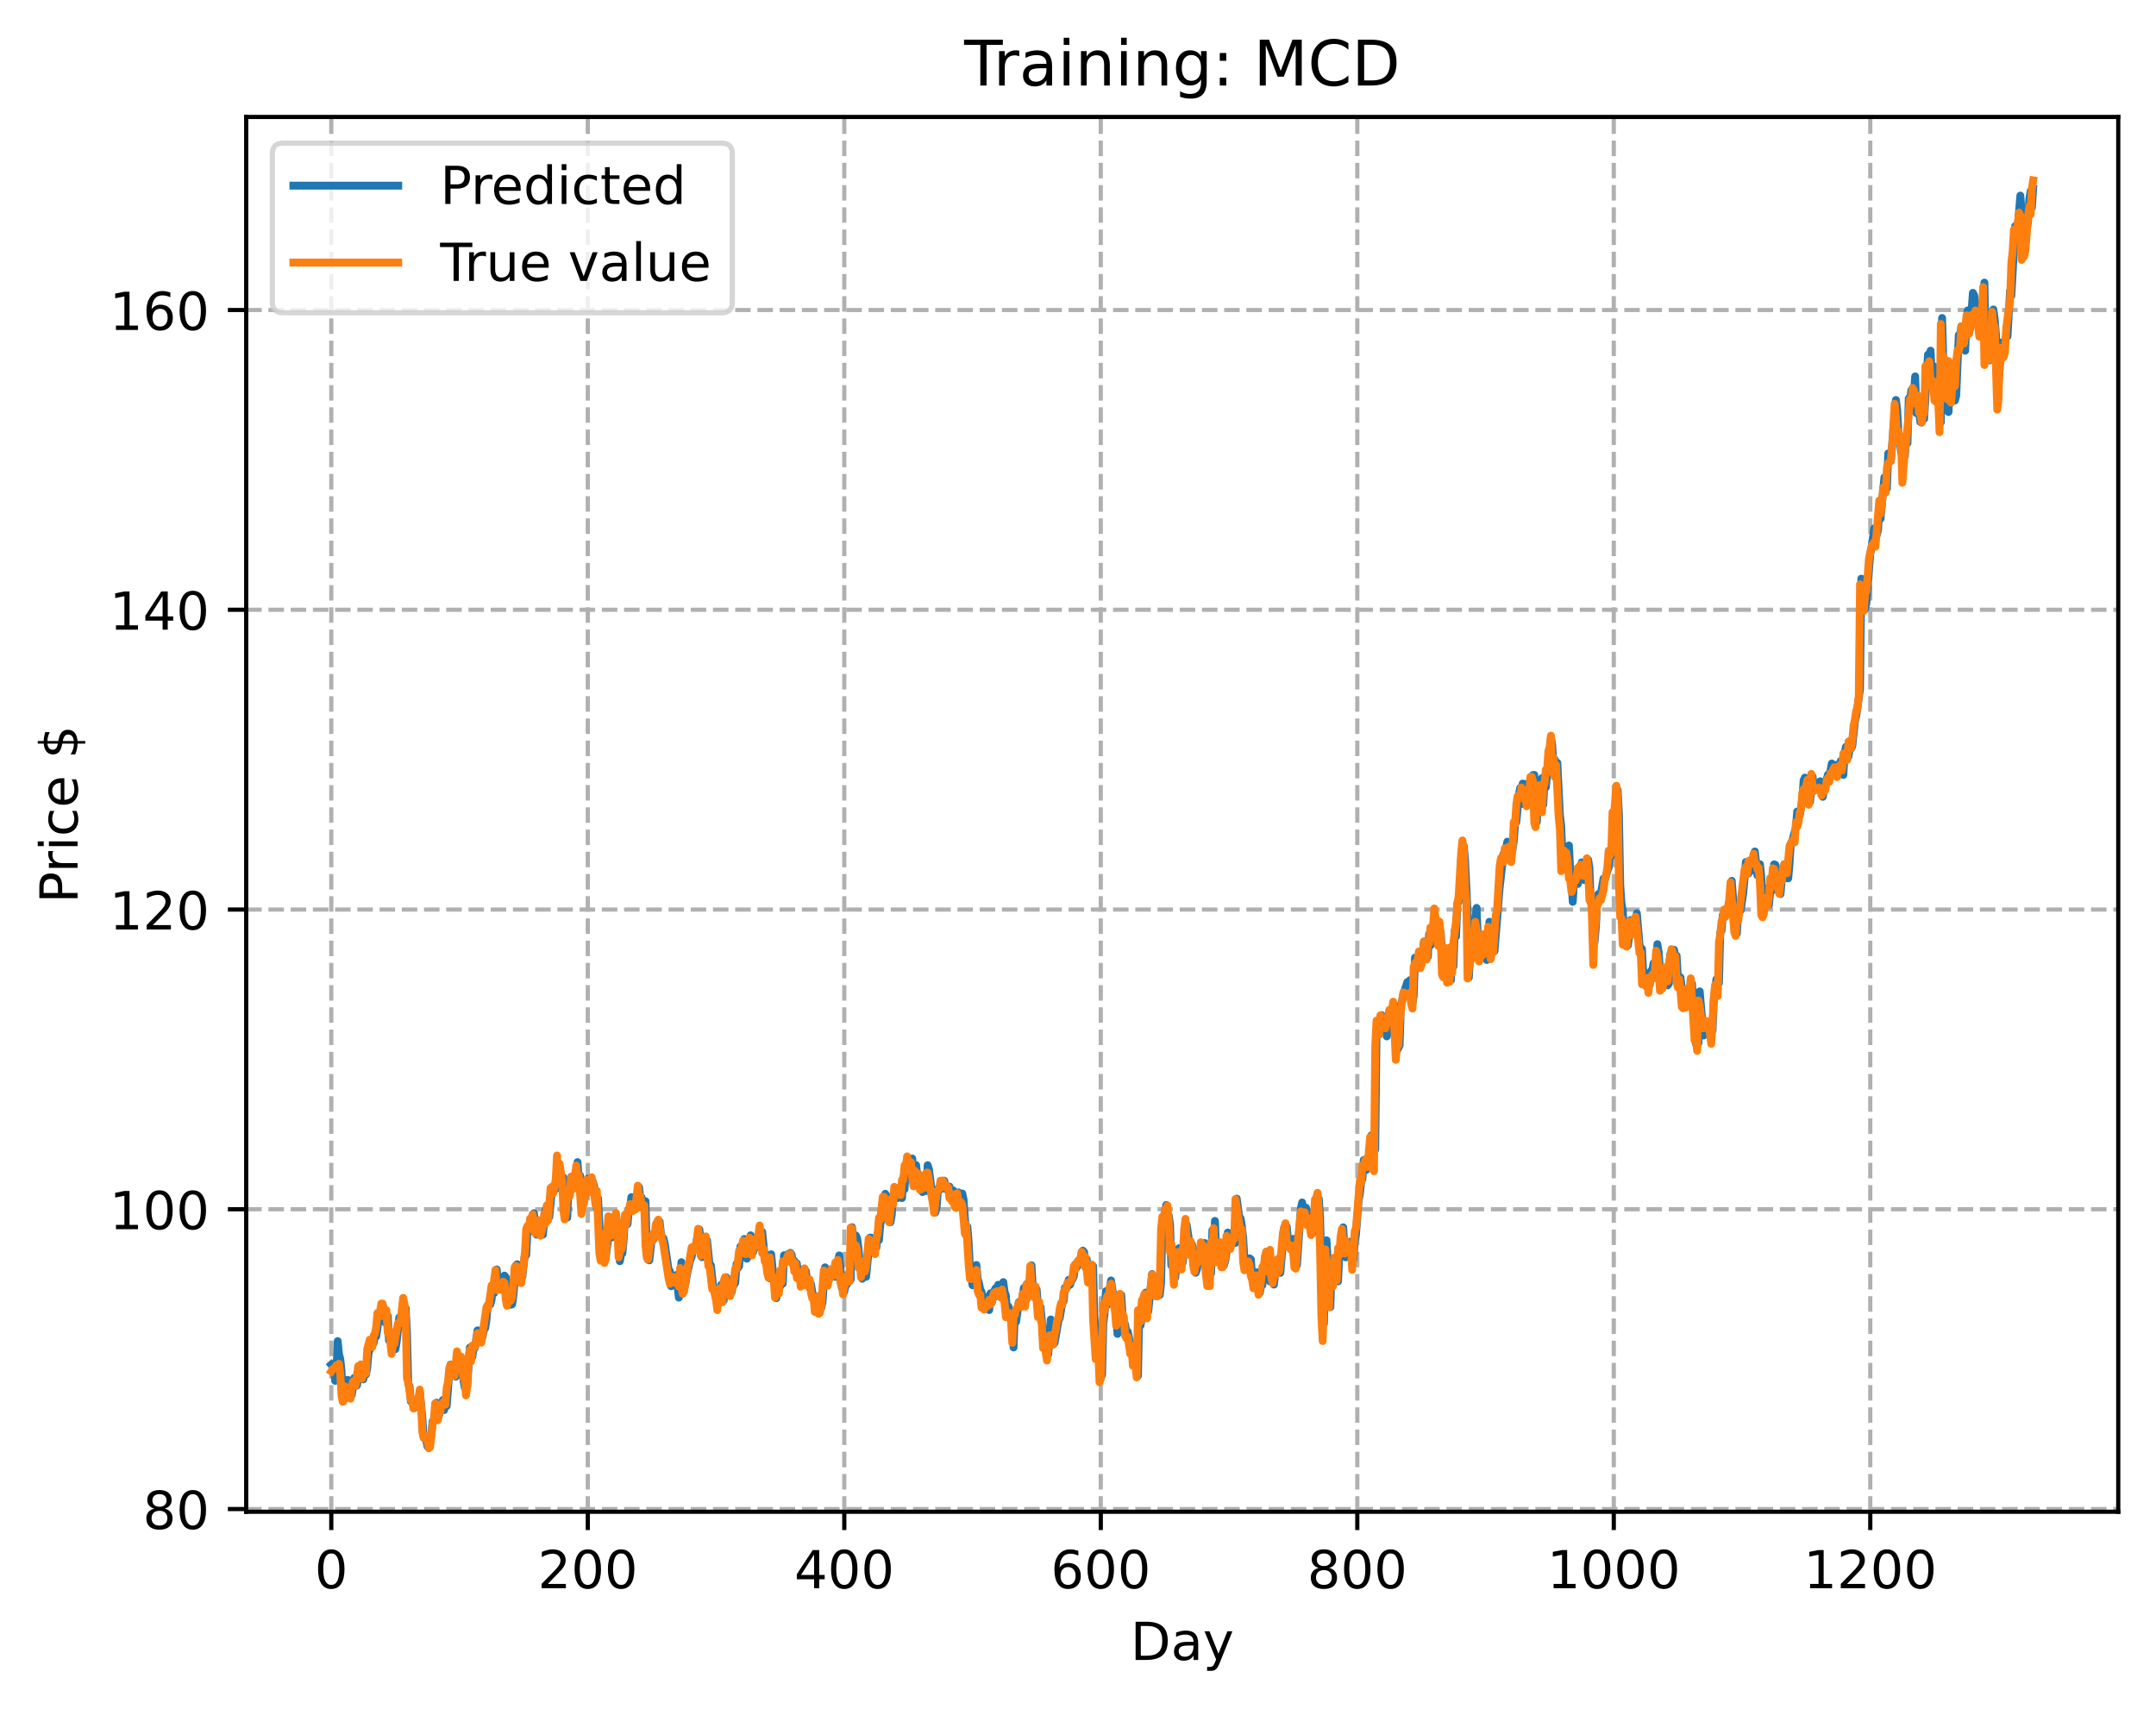 <?xml version="1.0" encoding="utf-8" standalone="no"?>
<!DOCTYPE svg PUBLIC "-//W3C//DTD SVG 1.1//EN"
  "http://www.w3.org/Graphics/SVG/1.1/DTD/svg11.dtd">
<!-- Created with matplotlib (https://matplotlib.org/) -->
<svg height="325.986pt" version="1.1" viewBox="0 0 411.286 325.986" width="411.286pt" xmlns="http://www.w3.org/2000/svg" xmlns:xlink="http://www.w3.org/1999/xlink">
 <defs>
  <style type="text/css">
*{stroke-linecap:butt;stroke-linejoin:round;}
  </style>
 </defs>
 <g id="figure_1">
  <g id="patch_1">
   <path d="M 0 325.986 
L 411.286 325.986 
L 411.286 0 
L 0 0 
z
" style="fill:#ffffff;"/>
  </g>
  <g id="axes_1">
   <g id="patch_2">
    <path d="M 46.966 288.43 
L 404.086 288.43 
L 404.086 22.318 
L 46.966 22.318 
z
" style="fill:#ffffff;"/>
   </g>
   <g id="matplotlib.axis_1">
    <g id="xtick_1">
     <g id="line2d_1">
      <path clip-path="url(#p9713026240)" d="M 63.198 288.43 
L 63.198 22.318 
" style="fill:none;stroke:#b0b0b0;stroke-dasharray:2.96,1.28;stroke-dashoffset:0;stroke-width:0.8;"/>
     </g>
     <g id="line2d_2">
      <defs>
       <path d="M 0 0 
L 0 3.5 
" id="m831431d701" style="stroke:#000000;stroke-width:0.8;"/>
      </defs>
      <g>
       <use style="stroke:#000000;stroke-width:0.8;" x="63.198" xlink:href="#m831431d701" y="288.43"/>
      </g>
     </g>
     <g id="text_1">
      <!-- 0 -->
      <defs>
       <path d="M 31.781 66.406 
Q 24.172 66.406 20.328 58.906 
Q 16.5 51.422 16.5 36.375 
Q 16.5 21.391 20.328 13.891 
Q 24.172 6.391 31.781 6.391 
Q 39.453 6.391 43.281 13.891 
Q 47.125 21.391 47.125 36.375 
Q 47.125 51.422 43.281 58.906 
Q 39.453 66.406 31.781 66.406 
z
M 31.781 74.219 
Q 44.047 74.219 50.516 64.516 
Q 56.984 54.828 56.984 36.375 
Q 56.984 17.969 50.516 8.266 
Q 44.047 -1.422 31.781 -1.422 
Q 19.531 -1.422 13.062 8.266 
Q 6.594 17.969 6.594 36.375 
Q 6.594 54.828 13.062 64.516 
Q 19.531 74.219 31.781 74.219 
z
" id="DejaVuSans-48"/>
      </defs>
      <g transform="translate(60.017 303.029)scale(0.1 -0.1)">
       <use xlink:href="#DejaVuSans-48"/>
      </g>
     </g>
    </g>
    <g id="xtick_2">
     <g id="line2d_3">
      <path clip-path="url(#p9713026240)" d="M 112.129 288.43 
L 112.129 22.318 
" style="fill:none;stroke:#b0b0b0;stroke-dasharray:2.96,1.28;stroke-dashoffset:0;stroke-width:0.8;"/>
     </g>
     <g id="line2d_4">
      <g>
       <use style="stroke:#000000;stroke-width:0.8;" x="112.129" xlink:href="#m831431d701" y="288.43"/>
      </g>
     </g>
     <g id="text_2">
      <!-- 200 -->
      <defs>
       <path d="M 19.188 8.297 
L 53.609 8.297 
L 53.609 0 
L 7.328 0 
L 7.328 8.297 
Q 12.938 14.109 22.625 23.891 
Q 32.328 33.688 34.812 36.531 
Q 39.547 41.844 41.422 45.531 
Q 43.312 49.219 43.312 52.781 
Q 43.312 58.594 39.234 62.25 
Q 35.156 65.922 28.609 65.922 
Q 23.969 65.922 18.812 64.312 
Q 13.672 62.703 7.812 59.422 
L 7.812 69.391 
Q 13.766 71.781 18.938 73 
Q 24.125 74.219 28.422 74.219 
Q 39.75 74.219 46.484 68.547 
Q 53.219 62.891 53.219 53.422 
Q 53.219 48.922 51.531 44.891 
Q 49.859 40.875 45.406 35.406 
Q 44.188 33.984 37.641 27.219 
Q 31.109 20.453 19.188 8.297 
z
" id="DejaVuSans-50"/>
      </defs>
      <g transform="translate(102.585 303.029)scale(0.1 -0.1)">
       <use xlink:href="#DejaVuSans-50"/>
       <use x="63.623" xlink:href="#DejaVuSans-48"/>
       <use x="127.246" xlink:href="#DejaVuSans-48"/>
      </g>
     </g>
    </g>
    <g id="xtick_3">
     <g id="line2d_5">
      <path clip-path="url(#p9713026240)" d="M 161.06 288.43 
L 161.06 22.318 
" style="fill:none;stroke:#b0b0b0;stroke-dasharray:2.96,1.28;stroke-dashoffset:0;stroke-width:0.8;"/>
     </g>
     <g id="line2d_6">
      <g>
       <use style="stroke:#000000;stroke-width:0.8;" x="161.06" xlink:href="#m831431d701" y="288.43"/>
      </g>
     </g>
     <g id="text_3">
      <!-- 400 -->
      <defs>
       <path d="M 37.797 64.312 
L 12.891 25.391 
L 37.797 25.391 
z
M 35.203 72.906 
L 47.609 72.906 
L 47.609 25.391 
L 58.016 25.391 
L 58.016 17.188 
L 47.609 17.188 
L 47.609 0 
L 37.797 0 
L 37.797 17.188 
L 4.891 17.188 
L 4.891 26.703 
z
" id="DejaVuSans-52"/>
      </defs>
      <g transform="translate(151.516 303.029)scale(0.1 -0.1)">
       <use xlink:href="#DejaVuSans-52"/>
       <use x="63.623" xlink:href="#DejaVuSans-48"/>
       <use x="127.246" xlink:href="#DejaVuSans-48"/>
      </g>
     </g>
    </g>
    <g id="xtick_4">
     <g id="line2d_7">
      <path clip-path="url(#p9713026240)" d="M 209.99 288.43 
L 209.99 22.318 
" style="fill:none;stroke:#b0b0b0;stroke-dasharray:2.96,1.28;stroke-dashoffset:0;stroke-width:0.8;"/>
     </g>
     <g id="line2d_8">
      <g>
       <use style="stroke:#000000;stroke-width:0.8;" x="209.99" xlink:href="#m831431d701" y="288.43"/>
      </g>
     </g>
     <g id="text_4">
      <!-- 600 -->
      <defs>
       <path d="M 33.016 40.375 
Q 26.375 40.375 22.484 35.828 
Q 18.609 31.297 18.609 23.391 
Q 18.609 15.531 22.484 10.953 
Q 26.375 6.391 33.016 6.391 
Q 39.656 6.391 43.531 10.953 
Q 47.406 15.531 47.406 23.391 
Q 47.406 31.297 43.531 35.828 
Q 39.656 40.375 33.016 40.375 
z
M 52.594 71.297 
L 52.594 62.312 
Q 48.875 64.062 45.094 64.984 
Q 41.312 65.922 37.594 65.922 
Q 27.828 65.922 22.672 59.328 
Q 17.531 52.734 16.797 39.406 
Q 19.672 43.656 24.016 45.922 
Q 28.375 48.188 33.594 48.188 
Q 44.578 48.188 50.953 41.516 
Q 57.328 34.859 57.328 23.391 
Q 57.328 12.156 50.688 5.359 
Q 44.047 -1.422 33.016 -1.422 
Q 20.359 -1.422 13.672 8.266 
Q 6.984 17.969 6.984 36.375 
Q 6.984 53.656 15.188 63.938 
Q 23.391 74.219 37.203 74.219 
Q 40.922 74.219 44.703 73.484 
Q 48.484 72.75 52.594 71.297 
z
" id="DejaVuSans-54"/>
      </defs>
      <g transform="translate(200.446 303.029)scale(0.1 -0.1)">
       <use xlink:href="#DejaVuSans-54"/>
       <use x="63.623" xlink:href="#DejaVuSans-48"/>
       <use x="127.246" xlink:href="#DejaVuSans-48"/>
      </g>
     </g>
    </g>
    <g id="xtick_5">
     <g id="line2d_9">
      <path clip-path="url(#p9713026240)" d="M 258.921 288.43 
L 258.921 22.318 
" style="fill:none;stroke:#b0b0b0;stroke-dasharray:2.96,1.28;stroke-dashoffset:0;stroke-width:0.8;"/>
     </g>
     <g id="line2d_10">
      <g>
       <use style="stroke:#000000;stroke-width:0.8;" x="258.921" xlink:href="#m831431d701" y="288.43"/>
      </g>
     </g>
     <g id="text_5">
      <!-- 800 -->
      <defs>
       <path d="M 31.781 34.625 
Q 24.75 34.625 20.719 30.859 
Q 16.703 27.094 16.703 20.516 
Q 16.703 13.922 20.719 10.156 
Q 24.75 6.391 31.781 6.391 
Q 38.812 6.391 42.859 10.172 
Q 46.922 13.969 46.922 20.516 
Q 46.922 27.094 42.891 30.859 
Q 38.875 34.625 31.781 34.625 
z
M 21.922 38.812 
Q 15.578 40.375 12.031 44.719 
Q 8.5 49.078 8.5 55.328 
Q 8.5 64.062 14.719 69.141 
Q 20.953 74.219 31.781 74.219 
Q 42.672 74.219 48.875 69.141 
Q 55.078 64.062 55.078 55.328 
Q 55.078 49.078 51.531 44.719 
Q 48 40.375 41.703 38.812 
Q 48.828 37.156 52.797 32.312 
Q 56.781 27.484 56.781 20.516 
Q 56.781 9.906 50.312 4.234 
Q 43.844 -1.422 31.781 -1.422 
Q 19.734 -1.422 13.25 4.234 
Q 6.781 9.906 6.781 20.516 
Q 6.781 27.484 10.781 32.312 
Q 14.797 37.156 21.922 38.812 
z
M 18.312 54.391 
Q 18.312 48.734 21.844 45.562 
Q 25.391 42.391 31.781 42.391 
Q 38.141 42.391 41.719 45.562 
Q 45.312 48.734 45.312 54.391 
Q 45.312 60.062 41.719 63.234 
Q 38.141 66.406 31.781 66.406 
Q 25.391 66.406 21.844 63.234 
Q 18.312 60.062 18.312 54.391 
z
" id="DejaVuSans-56"/>
      </defs>
      <g transform="translate(249.377 303.029)scale(0.1 -0.1)">
       <use xlink:href="#DejaVuSans-56"/>
       <use x="63.623" xlink:href="#DejaVuSans-48"/>
       <use x="127.246" xlink:href="#DejaVuSans-48"/>
      </g>
     </g>
    </g>
    <g id="xtick_6">
     <g id="line2d_11">
      <path clip-path="url(#p9713026240)" d="M 307.851 288.43 
L 307.851 22.318 
" style="fill:none;stroke:#b0b0b0;stroke-dasharray:2.96,1.28;stroke-dashoffset:0;stroke-width:0.8;"/>
     </g>
     <g id="line2d_12">
      <g>
       <use style="stroke:#000000;stroke-width:0.8;" x="307.851" xlink:href="#m831431d701" y="288.43"/>
      </g>
     </g>
     <g id="text_6">
      <!-- 1000 -->
      <defs>
       <path d="M 12.406 8.297 
L 28.516 8.297 
L 28.516 63.922 
L 10.984 60.406 
L 10.984 69.391 
L 28.422 72.906 
L 38.281 72.906 
L 38.281 8.297 
L 54.391 8.297 
L 54.391 0 
L 12.406 0 
z
" id="DejaVuSans-49"/>
      </defs>
      <g transform="translate(295.126 303.029)scale(0.1 -0.1)">
       <use xlink:href="#DejaVuSans-49"/>
       <use x="63.623" xlink:href="#DejaVuSans-48"/>
       <use x="127.246" xlink:href="#DejaVuSans-48"/>
       <use x="190.869" xlink:href="#DejaVuSans-48"/>
      </g>
     </g>
    </g>
    <g id="xtick_7">
     <g id="line2d_13">
      <path clip-path="url(#p9713026240)" d="M 356.782 288.43 
L 356.782 22.318 
" style="fill:none;stroke:#b0b0b0;stroke-dasharray:2.96,1.28;stroke-dashoffset:0;stroke-width:0.8;"/>
     </g>
     <g id="line2d_14">
      <g>
       <use style="stroke:#000000;stroke-width:0.8;" x="356.782" xlink:href="#m831431d701" y="288.43"/>
      </g>
     </g>
     <g id="text_7">
      <!-- 1200 -->
      <g transform="translate(344.057 303.029)scale(0.1 -0.1)">
       <use xlink:href="#DejaVuSans-49"/>
       <use x="63.623" xlink:href="#DejaVuSans-50"/>
       <use x="127.246" xlink:href="#DejaVuSans-48"/>
       <use x="190.869" xlink:href="#DejaVuSans-48"/>
      </g>
     </g>
    </g>
    <g id="text_8">
     <!-- Day -->
     <defs>
      <path d="M 19.672 64.797 
L 19.672 8.109 
L 31.594 8.109 
Q 46.688 8.109 53.688 14.938 
Q 60.688 21.781 60.688 36.531 
Q 60.688 51.172 53.688 57.984 
Q 46.688 64.797 31.594 64.797 
z
M 9.812 72.906 
L 30.078 72.906 
Q 51.266 72.906 61.172 64.094 
Q 71.094 55.281 71.094 36.531 
Q 71.094 17.672 61.125 8.828 
Q 51.172 0 30.078 0 
L 9.812 0 
z
" id="DejaVuSans-68"/>
      <path d="M 34.281 27.484 
Q 23.391 27.484 19.188 25 
Q 14.984 22.516 14.984 16.5 
Q 14.984 11.719 18.141 8.906 
Q 21.297 6.109 26.703 6.109 
Q 34.188 6.109 38.703 11.406 
Q 43.219 16.703 43.219 25.484 
L 43.219 27.484 
z
M 52.203 31.203 
L 52.203 0 
L 43.219 0 
L 43.219 8.297 
Q 40.141 3.328 35.547 0.953 
Q 30.953 -1.422 24.312 -1.422 
Q 15.922 -1.422 10.953 3.297 
Q 6 8.016 6 15.922 
Q 6 25.141 12.172 29.828 
Q 18.359 34.516 30.609 34.516 
L 43.219 34.516 
L 43.219 35.406 
Q 43.219 41.609 39.141 45 
Q 35.062 48.391 27.688 48.391 
Q 23 48.391 18.547 47.266 
Q 14.109 46.141 10.016 43.891 
L 10.016 52.203 
Q 14.938 54.109 19.578 55.047 
Q 24.219 56 28.609 56 
Q 40.484 56 46.344 49.844 
Q 52.203 43.703 52.203 31.203 
z
" id="DejaVuSans-97"/>
      <path d="M 32.172 -5.078 
Q 28.375 -14.844 24.75 -17.812 
Q 21.141 -20.797 15.094 -20.797 
L 7.906 -20.797 
L 7.906 -13.281 
L 13.188 -13.281 
Q 16.891 -13.281 18.938 -11.516 
Q 21 -9.766 23.484 -3.219 
L 25.094 0.875 
L 2.984 54.688 
L 12.5 54.688 
L 29.594 11.922 
L 46.688 54.688 
L 56.203 54.688 
z
" id="DejaVuSans-121"/>
     </defs>
     <g transform="translate(215.652 316.707)scale(0.1 -0.1)">
      <use xlink:href="#DejaVuSans-68"/>
      <use x="77.002" xlink:href="#DejaVuSans-97"/>
      <use x="138.281" xlink:href="#DejaVuSans-121"/>
     </g>
    </g>
   </g>
   <g id="matplotlib.axis_2">
    <g id="ytick_1">
     <g id="line2d_15">
      <path clip-path="url(#p9713026240)" d="M 46.966 287.915 
L 404.086 287.915 
" style="fill:none;stroke:#b0b0b0;stroke-dasharray:2.96,1.28;stroke-dashoffset:0;stroke-width:0.8;"/>
     </g>
     <g id="line2d_16">
      <defs>
       <path d="M 0 0 
L -3.5 0 
" id="m881f7f1734" style="stroke:#000000;stroke-width:0.8;"/>
      </defs>
      <g>
       <use style="stroke:#000000;stroke-width:0.8;" x="46.966" xlink:href="#m881f7f1734" y="287.915"/>
      </g>
     </g>
     <g id="text_9">
      <!-- 80 -->
      <g transform="translate(27.241 291.715)scale(0.1 -0.1)">
       <use xlink:href="#DejaVuSans-56"/>
       <use x="63.623" xlink:href="#DejaVuSans-48"/>
      </g>
     </g>
    </g>
    <g id="ytick_2">
     <g id="line2d_17">
      <path clip-path="url(#p9713026240)" d="M 46.966 230.724 
L 404.086 230.724 
" style="fill:none;stroke:#b0b0b0;stroke-dasharray:2.96,1.28;stroke-dashoffset:0;stroke-width:0.8;"/>
     </g>
     <g id="line2d_18">
      <g>
       <use style="stroke:#000000;stroke-width:0.8;" x="46.966" xlink:href="#m881f7f1734" y="230.724"/>
      </g>
     </g>
     <g id="text_10">
      <!-- 100 -->
      <g transform="translate(20.878 234.523)scale(0.1 -0.1)">
       <use xlink:href="#DejaVuSans-49"/>
       <use x="63.623" xlink:href="#DejaVuSans-48"/>
       <use x="127.246" xlink:href="#DejaVuSans-48"/>
      </g>
     </g>
    </g>
    <g id="ytick_3">
     <g id="line2d_19">
      <path clip-path="url(#p9713026240)" d="M 46.966 173.532 
L 404.086 173.532 
" style="fill:none;stroke:#b0b0b0;stroke-dasharray:2.96,1.28;stroke-dashoffset:0;stroke-width:0.8;"/>
     </g>
     <g id="line2d_20">
      <g>
       <use style="stroke:#000000;stroke-width:0.8;" x="46.966" xlink:href="#m881f7f1734" y="173.532"/>
      </g>
     </g>
     <g id="text_11">
      <!-- 120 -->
      <g transform="translate(20.878 177.332)scale(0.1 -0.1)">
       <use xlink:href="#DejaVuSans-49"/>
       <use x="63.623" xlink:href="#DejaVuSans-50"/>
       <use x="127.246" xlink:href="#DejaVuSans-48"/>
      </g>
     </g>
    </g>
    <g id="ytick_4">
     <g id="line2d_21">
      <path clip-path="url(#p9713026240)" d="M 46.966 116.341 
L 404.086 116.341 
" style="fill:none;stroke:#b0b0b0;stroke-dasharray:2.96,1.28;stroke-dashoffset:0;stroke-width:0.8;"/>
     </g>
     <g id="line2d_22">
      <g>
       <use style="stroke:#000000;stroke-width:0.8;" x="46.966" xlink:href="#m881f7f1734" y="116.341"/>
      </g>
     </g>
     <g id="text_12">
      <!-- 140 -->
      <g transform="translate(20.878 120.14)scale(0.1 -0.1)">
       <use xlink:href="#DejaVuSans-49"/>
       <use x="63.623" xlink:href="#DejaVuSans-52"/>
       <use x="127.246" xlink:href="#DejaVuSans-48"/>
      </g>
     </g>
    </g>
    <g id="ytick_5">
     <g id="line2d_23">
      <path clip-path="url(#p9713026240)" d="M 46.966 59.149 
L 404.086 59.149 
" style="fill:none;stroke:#b0b0b0;stroke-dasharray:2.96,1.28;stroke-dashoffset:0;stroke-width:0.8;"/>
     </g>
     <g id="line2d_24">
      <g>
       <use style="stroke:#000000;stroke-width:0.8;" x="46.966" xlink:href="#m881f7f1734" y="59.149"/>
      </g>
     </g>
     <g id="text_13">
      <!-- 160 -->
      <g transform="translate(20.878 62.949)scale(0.1 -0.1)">
       <use xlink:href="#DejaVuSans-49"/>
       <use x="63.623" xlink:href="#DejaVuSans-54"/>
       <use x="127.246" xlink:href="#DejaVuSans-48"/>
      </g>
     </g>
    </g>
    <g id="text_14">
     <!-- Price $ -->
     <defs>
      <path d="M 19.672 64.797 
L 19.672 37.406 
L 32.078 37.406 
Q 38.969 37.406 42.719 40.969 
Q 46.484 44.531 46.484 51.125 
Q 46.484 57.672 42.719 61.234 
Q 38.969 64.797 32.078 64.797 
z
M 9.812 72.906 
L 32.078 72.906 
Q 44.344 72.906 50.609 67.359 
Q 56.891 61.812 56.891 51.125 
Q 56.891 40.328 50.609 34.812 
Q 44.344 29.297 32.078 29.297 
L 19.672 29.297 
L 19.672 0 
L 9.812 0 
z
" id="DejaVuSans-80"/>
      <path d="M 41.109 46.297 
Q 39.594 47.172 37.812 47.578 
Q 36.031 48 33.891 48 
Q 26.266 48 22.188 43.047 
Q 18.109 38.094 18.109 28.812 
L 18.109 0 
L 9.078 0 
L 9.078 54.688 
L 18.109 54.688 
L 18.109 46.188 
Q 20.953 51.172 25.484 53.578 
Q 30.031 56 36.531 56 
Q 37.453 56 38.578 55.875 
Q 39.703 55.766 41.062 55.516 
z
" id="DejaVuSans-114"/>
      <path d="M 9.422 54.688 
L 18.406 54.688 
L 18.406 0 
L 9.422 0 
z
M 9.422 75.984 
L 18.406 75.984 
L 18.406 64.594 
L 9.422 64.594 
z
" id="DejaVuSans-105"/>
      <path d="M 48.781 52.594 
L 48.781 44.188 
Q 44.969 46.297 41.141 47.344 
Q 37.312 48.391 33.406 48.391 
Q 24.656 48.391 19.812 42.844 
Q 14.984 37.312 14.984 27.297 
Q 14.984 17.281 19.812 11.734 
Q 24.656 6.203 33.406 6.203 
Q 37.312 6.203 41.141 7.25 
Q 44.969 8.297 48.781 10.406 
L 48.781 2.094 
Q 45.016 0.344 40.984 -0.531 
Q 36.969 -1.422 32.422 -1.422 
Q 20.062 -1.422 12.781 6.344 
Q 5.516 14.109 5.516 27.297 
Q 5.516 40.672 12.859 48.328 
Q 20.219 56 33.016 56 
Q 37.156 56 41.109 55.141 
Q 45.062 54.297 48.781 52.594 
z
" id="DejaVuSans-99"/>
      <path d="M 56.203 29.594 
L 56.203 25.203 
L 14.891 25.203 
Q 15.484 15.922 20.484 11.062 
Q 25.484 6.203 34.422 6.203 
Q 39.594 6.203 44.453 7.469 
Q 49.312 8.734 54.109 11.281 
L 54.109 2.781 
Q 49.266 0.734 44.188 -0.344 
Q 39.109 -1.422 33.891 -1.422 
Q 20.797 -1.422 13.156 6.188 
Q 5.516 13.812 5.516 26.812 
Q 5.516 40.234 12.766 48.109 
Q 20.016 56 32.328 56 
Q 43.359 56 49.781 48.891 
Q 56.203 41.797 56.203 29.594 
z
M 47.219 32.234 
Q 47.125 39.594 43.094 43.984 
Q 39.062 48.391 32.422 48.391 
Q 24.906 48.391 20.391 44.141 
Q 15.875 39.891 15.188 32.172 
z
" id="DejaVuSans-101"/>
      <path id="DejaVuSans-32"/>
      <path d="M 33.797 -14.703 
L 28.906 -14.703 
L 28.859 0 
Q 23.734 0.094 18.609 1.188 
Q 13.484 2.297 8.297 4.5 
L 8.297 13.281 
Q 13.281 10.156 18.375 8.562 
Q 23.484 6.984 28.906 6.938 
L 28.906 29.203 
Q 18.109 30.953 13.203 35.156 
Q 8.297 39.359 8.297 46.688 
Q 8.297 54.641 13.625 59.219 
Q 18.953 63.812 28.906 64.5 
L 28.906 75.984 
L 33.797 75.984 
L 33.797 64.656 
Q 38.328 64.453 42.578 63.688 
Q 46.828 62.938 50.875 61.625 
L 50.875 53.078 
Q 46.828 55.125 42.547 56.25 
Q 38.281 57.375 33.797 57.562 
L 33.797 36.719 
Q 44.875 35.016 50.094 30.609 
Q 55.328 26.219 55.328 18.609 
Q 55.328 10.359 49.781 5.594 
Q 44.234 0.828 33.797 0.094 
z
M 28.906 37.594 
L 28.906 57.625 
Q 23.25 56.984 20.266 54.391 
Q 17.281 51.812 17.281 47.516 
Q 17.281 43.312 20.031 40.969 
Q 22.797 38.625 28.906 37.594 
z
M 33.797 28.219 
L 33.797 7.078 
Q 39.984 7.906 43.141 10.594 
Q 46.297 13.281 46.297 17.672 
Q 46.297 21.969 43.281 24.5 
Q 40.281 27.047 33.797 28.219 
z
" id="DejaVuSans-36"/>
     </defs>
     <g transform="translate(14.798 172.342)rotate(-90)scale(0.1 -0.1)">
      <use xlink:href="#DejaVuSans-80"/>
      <use x="58.553" xlink:href="#DejaVuSans-114"/>
      <use x="99.666" xlink:href="#DejaVuSans-105"/>
      <use x="127.449" xlink:href="#DejaVuSans-99"/>
      <use x="182.43" xlink:href="#DejaVuSans-101"/>
      <use x="243.953" xlink:href="#DejaVuSans-32"/>
      <use x="275.74" xlink:href="#DejaVuSans-36"/>
     </g>
    </g>
   </g>
   <g id="line2d_25">
    <path clip-path="url(#p9713026240)" d="M 63.198 260.356 
L 63.443 260.633 
L 63.688 260.338 
L 63.932 263.455 
L 64.177 261.779 
L 64.422 255.872 
L 64.666 258.343 
L 64.911 259.301 
L 65.156 261.651 
L 65.4 267.339 
L 65.645 266.983 
L 65.89 263.301 
L 66.134 265.578 
L 66.379 263.292 
L 66.623 264.213 
L 66.868 266.184 
L 67.113 266.12 
L 67.602 262.865 
L 67.847 263.012 
L 68.091 264.342 
L 68.581 261.288 
L 68.825 262.191 
L 69.07 261.333 
L 69.315 263.181 
L 69.559 260.872 
L 69.804 262.272 
L 70.049 261.074 
L 70.293 258.21 
L 70.538 257.493 
L 70.783 256.079 
L 71.027 256.515 
L 71.272 256.257 
L 71.517 255.027 
L 71.761 255.011 
L 72.006 253.456 
L 72.251 251.16 
L 72.495 251.537 
L 72.74 251.218 
L 72.984 248.889 
L 73.229 249.934 
L 73.474 252.344 
L 73.718 250.796 
L 73.963 251.08 
L 74.208 255.755 
L 74.452 254.416 
L 74.697 255.844 
L 74.942 256.145 
L 75.431 257.422 
L 75.676 255.928 
L 76.165 251.37 
L 76.654 252.983 
L 76.899 250.388 
L 77.144 249.342 
L 77.388 249.6 
L 77.633 254.217 
L 77.878 264.012 
L 78.122 264.468 
L 78.367 267.367 
L 78.611 267.045 
L 78.856 268.188 
L 79.101 268.618 
L 79.345 267.34 
L 79.59 268.275 
L 79.835 267.665 
L 80.079 265.613 
L 80.569 270.482 
L 80.813 274.149 
L 81.303 274.763 
L 81.547 275.979 
L 81.792 274.933 
L 82.037 275.157 
L 82.281 273.782 
L 82.526 271.19 
L 82.771 271.208 
L 83.015 270.296 
L 83.26 267.622 
L 83.505 270.662 
L 83.749 269.989 
L 83.994 268.778 
L 84.239 268.995 
L 84.483 267.117 
L 84.728 269.038 
L 84.972 266.796 
L 85.217 268.261 
L 85.706 261.842 
L 85.951 260.354 
L 86.196 262.294 
L 86.44 261.486 
L 86.93 262.664 
L 87.174 260.007 
L 87.419 259.06 
L 87.664 260.847 
L 87.908 260.616 
L 88.153 259.925 
L 88.398 263.235 
L 88.642 264.716 
L 88.887 264.961 
L 89.132 264.505 
L 89.621 257.118 
L 89.866 257.152 
L 90.11 258.865 
L 90.355 257.036 
L 90.599 257.17 
L 91.089 253.833 
L 91.333 253.865 
L 91.578 254.551 
L 91.823 254.626 
L 92.067 254.982 
L 92.312 253.72 
L 92.557 253.398 
L 92.801 251.752 
L 93.046 249.045 
L 93.291 248.827 
L 93.535 248.875 
L 93.78 247.948 
L 94.025 245.057 
L 94.269 246.704 
L 94.514 244.911 
L 94.759 242.201 
L 95.003 244.911 
L 95.248 245.16 
L 95.493 244.687 
L 95.737 244.883 
L 95.982 244.627 
L 96.227 243.371 
L 96.471 243.664 
L 96.716 247.74 
L 96.96 248.745 
L 97.205 248.593 
L 97.45 248.946 
L 97.694 248.862 
L 97.939 247.222 
L 98.428 241.432 
L 98.673 241.211 
L 98.918 242.763 
L 99.162 241.722 
L 99.652 243.568 
L 100.141 239.221 
L 100.386 239.456 
L 100.63 234.516 
L 100.875 235.081 
L 101.12 234.764 
L 101.364 232.924 
L 101.854 231.46 
L 102.343 235.55 
L 102.587 234.497 
L 102.832 233.998 
L 103.077 233.119 
L 103.321 235.094 
L 103.566 235.557 
L 104.055 230.776 
L 104.3 231.974 
L 104.545 230.054 
L 104.789 232.197 
L 105.279 227.078 
L 105.523 226.731 
L 105.768 226.993 
L 106.013 226.849 
L 106.502 223.171 
L 106.747 224.645 
L 106.991 223.969 
L 107.236 225.184 
L 107.481 224.66 
L 107.725 229.72 
L 108.215 232.309 
L 108.459 226.155 
L 108.704 227.464 
L 108.948 226.897 
L 109.193 225.203 
L 109.438 224.309 
L 109.682 226.356 
L 109.927 224.491 
L 110.172 221.721 
L 110.416 225.241 
L 110.661 224.267 
L 111.15 230.131 
L 111.884 226.801 
L 112.129 224.897 
L 112.374 227.383 
L 112.618 226.254 
L 112.863 226.45 
L 113.108 225.492 
L 113.352 226.411 
L 113.842 230.481 
L 114.086 228.632 
L 114.575 238.067 
L 114.82 239.856 
L 115.065 237.428 
L 115.309 236.28 
L 115.554 239.856 
L 116.043 236.193 
L 116.288 232.18 
L 116.533 235.555 
L 116.777 236.077 
L 117.022 234.58 
L 117.267 234.708 
L 117.756 233.732 
L 118.001 236.398 
L 118.245 240.636 
L 118.49 239.25 
L 118.735 239.12 
L 118.979 236.449 
L 119.224 232.42 
L 119.469 232.581 
L 119.713 233.546 
L 119.958 230.717 
L 120.203 230.316 
L 120.447 228.409 
L 120.692 229.346 
L 120.936 229.122 
L 121.181 229.474 
L 121.426 228.913 
L 121.67 227.106 
L 121.915 226.518 
L 122.16 228.688 
L 122.404 228.462 
L 122.649 230.017 
L 122.894 229.89 
L 123.138 229.173 
L 123.383 238.107 
L 123.628 240.354 
L 123.872 240.47 
L 124.362 236.011 
L 124.606 236.569 
L 124.851 235.511 
L 125.096 235.894 
L 125.585 232.875 
L 125.83 233.072 
L 126.074 235.265 
L 126.319 236.264 
L 126.563 236.269 
L 126.808 237.257 
L 127.542 242.233 
L 127.787 242.523 
L 128.031 245.407 
L 128.276 243.991 
L 128.765 245.26 
L 129.01 243.261 
L 129.499 247.577 
L 129.744 245.096 
L 129.989 240.82 
L 130.233 245.146 
L 130.478 246.137 
L 130.723 245.043 
L 131.212 242.309 
L 131.701 240.373 
L 131.946 239.81 
L 132.191 238.102 
L 132.435 238.311 
L 132.68 238.024 
L 132.924 236.544 
L 133.169 235.842 
L 133.414 234.582 
L 133.658 236.496 
L 133.903 239.863 
L 134.392 236.796 
L 134.637 237.32 
L 134.882 236.649 
L 135.371 241.422 
L 135.616 241.413 
L 136.105 246.018 
L 136.839 247.348 
L 137.084 248.654 
L 137.573 245.142 
L 137.818 246.169 
L 138.062 248.113 
L 138.307 244.957 
L 138.551 243.697 
L 138.796 244.333 
L 139.041 246.04 
L 139.285 244.927 
L 139.53 246.607 
L 139.775 245.516 
L 140.264 244.742 
L 140.509 241.111 
L 140.753 241.978 
L 140.998 241.585 
L 141.243 237.839 
L 141.487 237.839 
L 141.732 238.271 
L 141.977 236.39 
L 142.466 240.158 
L 142.711 239.775 
L 142.955 236.637 
L 143.2 235.69 
L 143.445 236.831 
L 143.689 238.891 
L 143.934 237.304 
L 144.178 237.412 
L 144.423 237.885 
L 144.668 236.584 
L 144.912 236.663 
L 145.157 235.374 
L 145.402 235.036 
L 145.891 239.826 
L 146.136 240.151 
L 146.38 240.993 
L 146.625 243.743 
L 146.87 243.905 
L 147.114 239.304 
L 147.604 244.368 
L 147.848 245.075 
L 148.093 247.691 
L 148.582 242.83 
L 148.827 245.417 
L 149.072 242.339 
L 149.316 244.913 
L 149.561 239.5 
L 149.806 240.473 
L 150.05 240.501 
L 150.295 239.313 
L 150.784 239.042 
L 151.029 239.397 
L 151.273 241.07 
L 151.518 240.548 
L 151.763 241.964 
L 152.007 241.058 
L 152.252 243.609 
L 152.497 243.957 
L 152.741 242.244 
L 152.986 245.194 
L 153.231 244.384 
L 153.475 244.341 
L 153.72 242.503 
L 153.965 244.392 
L 154.209 244.595 
L 154.454 245.755 
L 154.699 244.968 
L 155.188 247.869 
L 155.433 248.275 
L 155.677 249.663 
L 155.922 248.113 
L 156.166 247.311 
L 156.411 249.382 
L 156.656 249.562 
L 156.9 248.463 
L 157.39 241.8 
L 157.634 244.11 
L 157.879 244.55 
L 158.124 244.204 
L 158.368 242.713 
L 158.613 242.664 
L 159.347 243.615 
L 159.592 241.383 
L 159.836 241.148 
L 160.081 239.528 
L 160.326 241.952 
L 160.57 245.678 
L 160.815 244.632 
L 161.06 246.413 
L 161.304 245.087 
L 161.549 245.083 
L 161.794 243.075 
L 162.038 244.486 
L 162.283 244.116 
L 162.527 234.135 
L 162.772 235.919 
L 163.017 238.609 
L 163.261 235.721 
L 163.506 236.23 
L 163.751 238.039 
L 163.995 240.852 
L 164.24 240.615 
L 164.485 243.989 
L 164.729 240.898 
L 164.974 242.939 
L 165.219 243.607 
L 165.953 236.131 
L 166.197 236.14 
L 166.442 237.332 
L 166.687 237.45 
L 166.931 237.052 
L 167.176 238.037 
L 167.421 235.285 
L 167.665 236.618 
L 167.91 233.851 
L 168.888 227.769 
L 169.133 230.144 
L 169.378 230.999 
L 169.622 232.592 
L 169.867 233.206 
L 170.112 231.805 
L 170.356 227.998 
L 170.601 228.548 
L 170.846 227.572 
L 171.09 227.324 
L 171.335 228.578 
L 171.58 227.119 
L 171.824 226.5 
L 172.069 228.587 
L 172.314 224.708 
L 172.558 226.876 
L 172.803 222.253 
L 173.048 221.612 
L 173.292 221.777 
L 173.537 221.596 
L 173.782 221.17 
L 174.026 221.039 
L 174.271 225.783 
L 174.515 225.423 
L 174.76 222.296 
L 175.005 224.515 
L 175.249 224.136 
L 175.739 225.135 
L 175.983 227.446 
L 176.228 224.33 
L 176.473 225.41 
L 176.717 227.242 
L 176.962 222.314 
L 177.207 223.084 
L 177.696 226.806 
L 177.941 228.601 
L 178.185 228.808 
L 178.43 231.349 
L 178.675 230.308 
L 178.919 227.009 
L 179.164 226.568 
L 179.409 226.916 
L 179.653 225.618 
L 179.898 225.878 
L 180.142 225.262 
L 180.387 226.85 
L 180.632 226.659 
L 180.876 226.695 
L 181.121 226.385 
L 181.366 227.77 
L 181.61 227.309 
L 181.855 227.136 
L 182.1 227.401 
L 182.344 229.401 
L 182.589 228.666 
L 182.834 227.502 
L 183.078 228.859 
L 183.323 228.657 
L 183.568 227.716 
L 183.812 228.854 
L 184.302 235.675 
L 184.546 234.055 
L 184.791 237.223 
L 185.036 242.16 
L 185.525 245.212 
L 185.77 244.65 
L 186.259 241.355 
L 186.503 244.033 
L 186.748 244.802 
L 186.993 246.048 
L 187.237 246.46 
L 187.482 247.982 
L 187.971 249.138 
L 188.216 247.481 
L 188.705 249.948 
L 188.95 246.756 
L 189.195 248.519 
L 189.439 247.72 
L 189.684 246.226 
L 189.929 245.779 
L 190.173 247.252 
L 190.418 245.127 
L 190.663 246.094 
L 191.152 246.99 
L 191.397 244.622 
L 191.641 246.494 
L 191.886 247.196 
L 192.13 250.707 
L 192.375 249.258 
L 192.864 251.45 
L 193.109 251.875 
L 193.354 257.087 
L 193.598 250.264 
L 193.843 252.183 
L 194.332 248.47 
L 194.577 249.162 
L 194.822 248.106 
L 195.066 247.92 
L 195.311 245.725 
L 195.556 247.595 
L 195.8 247.951 
L 196.045 244.824 
L 196.29 246.594 
L 196.534 245.251 
L 196.779 241.417 
L 197.024 245.891 
L 197.268 245.874 
L 197.513 246.667 
L 197.758 246.017 
L 198.002 249.307 
L 198.247 251.008 
L 198.491 249.34 
L 199.225 256.949 
L 199.47 256.337 
L 199.715 258.239 
L 199.959 258.431 
L 200.449 251.746 
L 200.693 256.59 
L 200.938 256.492 
L 201.183 256.215 
L 201.917 251.97 
L 202.161 251.476 
L 202.651 248.42 
L 202.895 248.287 
L 203.14 245.708 
L 203.385 245.509 
L 203.629 245.574 
L 203.874 244.181 
L 204.118 245.136 
L 204.363 244.389 
L 204.608 244.056 
L 204.852 243.487 
L 205.097 241.27 
L 205.342 241.891 
L 205.586 241.499 
L 205.831 240.636 
L 206.076 240.205 
L 206.32 240.002 
L 206.565 238.615 
L 206.81 238.908 
L 207.054 241.789 
L 207.299 240.247 
L 207.788 243.496 
L 208.033 243.961 
L 208.278 243.634 
L 208.522 241.557 
L 208.767 251.22 
L 209.256 258.575 
L 209.501 257.705 
L 209.746 257.957 
L 209.99 262.992 
L 210.235 262.264 
L 210.479 252.561 
L 210.724 250.46 
L 210.969 246.351 
L 211.213 248.988 
L 211.947 244.306 
L 212.926 250.843 
L 213.171 254.502 
L 213.905 247.087 
L 214.149 250.987 
L 214.394 252.336 
L 214.639 252.689 
L 214.883 254.385 
L 215.128 254.065 
L 215.862 257.55 
L 216.106 256.802 
L 216.351 258.689 
L 216.596 257.555 
L 217.085 262.501 
L 217.33 249.914 
L 217.574 252.882 
L 217.819 251.426 
L 218.064 248.274 
L 218.308 247.961 
L 218.553 246.623 
L 218.798 247.28 
L 219.042 250.23 
L 219.776 243.074 
L 220.021 243.516 
L 220.266 247.136 
L 220.51 246.408 
L 220.755 246.087 
L 221 246.76 
L 221.244 247.069 
L 221.489 244.892 
L 221.734 234.175 
L 221.978 232.044 
L 222.223 234.218 
L 222.467 229.908 
L 222.712 232.709 
L 222.957 231.872 
L 223.201 233.636 
L 223.446 241.422 
L 223.691 240.335 
L 223.935 241.72 
L 224.18 243.806 
L 224.425 241.763 
L 224.669 240.778 
L 224.914 238.139 
L 225.159 239.575 
L 225.403 239.665 
L 225.648 240.837 
L 226.137 234.151 
L 226.382 233.698 
L 227.116 238.575 
L 227.361 237.378 
L 227.605 238.192 
L 228.094 242.834 
L 228.339 242.201 
L 228.584 240.092 
L 228.828 239.3 
L 229.073 239.642 
L 229.318 237.74 
L 229.807 237.156 
L 230.296 242.366 
L 230.541 244.174 
L 230.786 240.266 
L 231.03 242.974 
L 231.275 234.719 
L 231.52 239.354 
L 231.764 232.939 
L 232.009 238.845 
L 232.254 239.615 
L 232.498 239.666 
L 232.743 238.94 
L 232.988 237.522 
L 233.232 241.557 
L 233.477 241.424 
L 233.722 240.631 
L 233.966 238.961 
L 234.211 235.162 
L 234.455 237.736 
L 234.7 236.777 
L 234.945 236.792 
L 235.189 235.28 
L 235.434 234.754 
L 235.679 237.147 
L 235.923 228.684 
L 236.413 232.294 
L 236.657 232.442 
L 236.902 233.927 
L 237.147 236.137 
L 237.391 240.106 
L 237.636 241.322 
L 237.881 240.961 
L 238.125 241.943 
L 238.37 240.084 
L 238.615 240.274 
L 238.859 243.347 
L 239.104 244.747 
L 239.349 244.403 
L 239.593 243.193 
L 239.838 242.746 
L 240.327 246.647 
L 240.572 245.35 
L 240.816 245.202 
L 241.061 242.215 
L 241.306 242.24 
L 241.795 239.545 
L 242.284 244.504 
L 242.529 241.209 
L 242.774 244.625 
L 243.018 245.096 
L 243.508 241.049 
L 243.752 242.611 
L 243.997 240.822 
L 244.242 242.852 
L 244.976 234.162 
L 245.22 234.318 
L 245.465 234.032 
L 245.709 236.712 
L 245.954 236.288 
L 246.443 238.171 
L 246.688 236.369 
L 247.177 241.686 
L 247.422 241.356 
L 248.156 230.55 
L 248.401 229.423 
L 248.645 232.029 
L 248.89 232.297 
L 249.135 230.419 
L 249.624 231.922 
L 249.869 231.398 
L 250.113 234.118 
L 250.358 235.305 
L 250.603 231.006 
L 250.847 233.132 
L 251.092 229.508 
L 251.337 228.679 
L 251.581 228.698 
L 251.826 232.258 
L 252.315 252.602 
L 252.56 252.516 
L 252.804 241.403 
L 253.049 236.642 
L 253.538 245.377 
L 253.783 249.38 
L 254.028 241.878 
L 254.272 240.829 
L 254.517 242.625 
L 254.762 240.049 
L 255.006 244.301 
L 255.251 244.47 
L 255.496 239.118 
L 255.74 239.213 
L 255.985 234.888 
L 256.23 234.161 
L 256.474 237.964 
L 256.719 239.891 
L 256.964 238.714 
L 257.208 238.727 
L 257.453 236.937 
L 257.942 238.549 
L 258.187 240.2 
L 258.431 236.969 
L 258.676 235.47 
L 259.165 229.114 
L 259.41 227.785 
L 259.655 225.489 
L 259.899 224.969 
L 260.144 221.324 
L 260.389 222.017 
L 260.633 223.214 
L 260.878 221.415 
L 261.123 221.984 
L 261.612 216.624 
L 262.101 218.189 
L 262.346 219.332 
L 262.591 197.02 
L 262.835 197.519 
L 263.325 196.444 
L 263.569 193.682 
L 263.814 194.956 
L 264.058 194.125 
L 264.548 197.739 
L 264.792 196.957 
L 265.037 194.391 
L 265.282 194.856 
L 265.526 193.203 
L 265.771 192.572 
L 266.016 192.609 
L 266.26 198.28 
L 266.505 200.436 
L 266.994 199.46 
L 267.239 191.641 
L 267.484 190.844 
L 267.728 189.491 
L 267.973 188.902 
L 268.462 187.375 
L 268.707 188.613 
L 268.952 187.017 
L 269.196 187.847 
L 269.441 191.455 
L 269.685 189.958 
L 269.93 182.714 
L 270.419 183.674 
L 270.664 182.574 
L 271.153 183.694 
L 271.643 179.636 
L 272.132 182.233 
L 272.377 182.576 
L 272.621 178.226 
L 272.866 180.392 
L 273.111 178.957 
L 273.355 179.351 
L 273.6 175.439 
L 273.845 175.14 
L 274.334 180.083 
L 274.579 180.206 
L 274.823 177.814 
L 275.313 184.799 
L 275.557 184.672 
L 275.802 182.511 
L 276.046 182.983 
L 276.291 186.695 
L 276.78 187.023 
L 277.025 180.658 
L 277.27 184.38 
L 277.514 177.522 
L 277.759 178.693 
L 278.004 172.391 
L 278.248 172.078 
L 278.493 170.45 
L 278.738 163.938 
L 278.982 161.148 
L 279.227 161.4 
L 279.472 163.953 
L 279.961 174.127 
L 280.206 186.501 
L 280.45 181.933 
L 280.695 180.838 
L 280.94 182.383 
L 281.184 180.299 
L 281.429 175.562 
L 281.673 173.225 
L 281.918 178.91 
L 282.163 179.49 
L 282.407 181.947 
L 282.897 180.458 
L 283.141 178.376 
L 283.386 179.234 
L 283.631 183.164 
L 283.875 180.694 
L 284.12 175.871 
L 284.609 181.382 
L 284.854 180.64 
L 285.099 181.46 
L 286.077 169.398 
L 286.811 162.908 
L 287.056 163.069 
L 287.545 160.585 
L 287.79 161.984 
L 288.034 161.502 
L 288.279 162.966 
L 288.524 162.095 
L 288.768 160.544 
L 289.013 157.222 
L 289.258 156.851 
L 289.747 151.7 
L 289.992 150.336 
L 290.236 153.394 
L 290.481 149.498 
L 290.726 151.134 
L 290.97 149.572 
L 291.46 152.183 
L 291.704 150.48 
L 291.949 150.442 
L 292.194 149.496 
L 292.438 147.864 
L 292.683 147.844 
L 292.928 154.345 
L 293.172 156.842 
L 293.417 152.73 
L 293.661 151.626 
L 293.906 148.965 
L 294.151 148.461 
L 294.395 153.562 
L 294.64 149.071 
L 294.885 150.218 
L 295.619 143.135 
L 295.863 140.767 
L 296.108 142.093 
L 296.353 146.165 
L 296.597 144.925 
L 296.842 146.065 
L 297.087 145.54 
L 297.576 155.535 
L 297.821 157.603 
L 298.065 163.64 
L 298.31 164.321 
L 298.555 162.656 
L 298.799 162.965 
L 299.044 161.55 
L 299.289 161.315 
L 299.533 165.874 
L 299.778 167.739 
L 300.022 172.065 
L 300.267 168.371 
L 300.512 166.779 
L 300.756 167.303 
L 301.001 168.656 
L 301.246 166.315 
L 301.49 167.1 
L 301.735 164.54 
L 302.224 167.921 
L 302.469 167.786 
L 302.714 167.262 
L 302.958 164.025 
L 303.203 165.549 
L 303.448 172.156 
L 303.692 172.184 
L 303.937 174.198 
L 304.182 179.755 
L 304.426 176.89 
L 304.671 172.541 
L 304.916 170.58 
L 305.16 171.761 
L 305.894 167.631 
L 306.139 167.842 
L 306.628 166.184 
L 306.873 165.526 
L 307.117 162.592 
L 307.362 162.646 
L 307.607 163.201 
L 307.851 155.511 
L 308.096 158.581 
L 308.585 150.737 
L 308.83 155.315 
L 309.075 168.724 
L 309.319 172.366 
L 309.564 173.714 
L 309.809 178.225 
L 310.298 178.962 
L 310.543 180.412 
L 310.787 178.686 
L 311.032 175.551 
L 311.521 177.703 
L 311.766 176.777 
L 312.255 174.247 
L 312.744 180.046 
L 312.989 181.195 
L 313.234 181.028 
L 313.478 186.151 
L 313.723 185.546 
L 314.212 187.528 
L 314.457 185.902 
L 314.702 187.891 
L 314.946 185.254 
L 315.191 185.094 
L 315.436 183.784 
L 315.68 185.528 
L 315.925 184.389 
L 316.17 180.141 
L 316.414 181.645 
L 316.904 188.291 
L 317.148 187.193 
L 317.393 187.188 
L 317.637 186.603 
L 317.882 184.723 
L 318.127 188.006 
L 318.371 187.618 
L 318.616 182.087 
L 318.861 181.874 
L 319.105 181.361 
L 319.35 181.211 
L 319.595 182.594 
L 319.839 182.344 
L 320.084 186.773 
L 320.329 187.445 
L 320.573 186.475 
L 321.063 190.578 
L 321.307 191.892 
L 321.552 191.714 
L 322.041 190.419 
L 322.286 191.485 
L 322.531 189.003 
L 322.775 187.685 
L 323.509 199.152 
L 323.754 199.283 
L 323.998 199.006 
L 324.243 189.152 
L 324.977 197.575 
L 325.222 196.038 
L 325.466 197.288 
L 325.711 196.447 
L 325.956 196.225 
L 326.445 196.944 
L 326.69 196.58 
L 326.934 190.793 
L 327.424 186.832 
L 327.668 187.896 
L 327.913 187.571 
L 328.158 177.929 
L 328.402 177.591 
L 328.647 174.587 
L 329.136 173.544 
L 329.381 174.112 
L 330.115 171.487 
L 330.359 168.059 
L 331.093 178.141 
L 331.338 178.104 
L 331.583 173.742 
L 331.827 172.546 
L 332.072 173.664 
L 332.561 170.297 
L 333.051 164.465 
L 333.295 165.124 
L 333.54 166.686 
L 333.785 164.537 
L 334.029 166.122 
L 334.274 166.049 
L 334.763 162.457 
L 335.252 167.008 
L 335.742 164.89 
L 335.986 167.238 
L 336.231 171.668 
L 336.476 170.871 
L 336.72 169.604 
L 336.965 169.525 
L 337.21 172.645 
L 337.454 172.69 
L 337.944 167.603 
L 338.188 169.832 
L 338.433 164.914 
L 338.678 165.01 
L 338.922 166.435 
L 339.167 165.906 
L 339.656 170.575 
L 339.901 167.876 
L 340.146 166.924 
L 340.39 164.881 
L 340.635 165.405 
L 340.88 167.553 
L 341.124 167.588 
L 341.369 164.935 
L 341.613 160.974 
L 341.858 160.613 
L 342.592 157.88 
L 342.837 154.839 
L 343.326 155.588 
L 343.815 152.649 
L 344.06 148.922 
L 344.305 148.36 
L 344.549 150.033 
L 344.794 149.787 
L 345.039 148.615 
L 345.283 152.973 
L 345.773 148.167 
L 346.017 150.31 
L 346.262 150.315 
L 346.507 149.867 
L 346.751 150.645 
L 347.24 149.063 
L 347.485 150.089 
L 347.73 152.029 
L 348.219 149.102 
L 348.464 148.659 
L 348.708 147.787 
L 348.953 148.348 
L 349.442 145.665 
L 349.687 146.304 
L 349.932 146.461 
L 350.176 145.957 
L 350.421 146.995 
L 350.666 147.229 
L 350.91 145.835 
L 351.155 145.169 
L 351.4 145.929 
L 351.644 147.865 
L 351.889 143.616 
L 352.134 142.485 
L 352.378 142.973 
L 352.623 144.334 
L 352.868 142.702 
L 353.112 142.854 
L 353.357 142.291 
L 353.846 137.667 
L 354.091 136.659 
L 354.825 131.516 
L 355.069 110.407 
L 355.314 112.374 
L 355.559 112.13 
L 355.803 116.224 
L 356.048 115.034 
L 356.782 105.598 
L 357.027 104.643 
L 357.516 100.833 
L 357.761 102.59 
L 358.005 102.123 
L 358.25 101.141 
L 358.495 97.469 
L 358.739 98.966 
L 359.473 91.084 
L 359.962 93.212 
L 360.207 86.514 
L 360.696 87.987 
L 361.675 76.316 
L 361.92 78.325 
L 362.164 82.647 
L 362.409 83.247 
L 362.654 86.338 
L 362.898 83.347 
L 363.143 87.216 
L 363.388 86.962 
L 363.632 83.065 
L 363.877 84.55 
L 364.122 76.018 
L 364.366 76.533 
L 364.611 74.445 
L 364.856 76.624 
L 365.1 75.085 
L 365.345 71.814 
L 365.589 78.829 
L 365.834 75.995 
L 366.323 80.512 
L 366.568 80.622 
L 366.813 77.116 
L 367.057 79.911 
L 367.791 67.652 
L 368.036 69.429 
L 368.281 66.905 
L 368.525 71.705 
L 368.77 69.814 
L 369.015 69.99 
L 370.238 80.586 
L 370.483 60.67 
L 370.727 69.472 
L 370.972 69.702 
L 371.216 68.818 
L 371.706 78.611 
L 371.95 73.527 
L 372.195 71.763 
L 372.44 71.863 
L 372.684 70.425 
L 372.929 76.422 
L 373.174 75.512 
L 373.663 63.92 
L 373.908 64.188 
L 374.152 62.254 
L 374.397 65.289 
L 374.642 65.504 
L 374.886 66.921 
L 375.131 61.16 
L 375.376 59.223 
L 375.865 62.584 
L 376.354 55.871 
L 376.599 56.338 
L 377.088 59.279 
L 377.333 59.595 
L 377.577 59.065 
L 377.822 60.801 
L 378.067 59.982 
L 378.311 58.534 
L 378.556 53.917 
L 378.801 66.298 
L 379.045 67.985 
L 379.29 66.364 
L 379.535 68.769 
L 379.779 67.711 
L 380.024 65.177 
L 380.269 59.048 
L 380.513 60.875 
L 380.758 63.942 
L 381.247 73.155 
L 381.492 70.087 
L 381.737 65.364 
L 381.981 67.167 
L 382.226 65.569 
L 382.471 65.106 
L 382.715 64.144 
L 382.96 64.176 
L 383.449 55.479 
L 383.694 56.44 
L 384.428 43.132 
L 384.672 46.369 
L 385.406 37.32 
L 385.651 40.546 
L 385.896 48.149 
L 386.874 42.29 
L 387.119 38.017 
L 387.364 36.476 
L 387.608 39.616 
L 387.853 36.018 
L 387.853 36.018 
" style="fill:none;stroke:#1f77b4;stroke-linecap:square;stroke-width:1.5;"/>
   </g>
   <g id="line2d_26">
    <path clip-path="url(#p9713026240)" d="M 63.198 261.636 
L 63.443 261.236 
L 63.932 260.95 
L 64.177 260.492 
L 64.422 260.492 
L 64.666 260.206 
L 64.911 262.151 
L 65.156 266.383 
L 65.4 267.469 
L 65.645 264.467 
L 65.89 265.325 
L 66.134 264.696 
L 66.623 266.583 
L 66.868 266.869 
L 67.113 264.553 
L 67.357 263.552 
L 67.602 263.466 
L 67.847 264.324 
L 68.336 260.635 
L 68.581 261.779 
L 68.825 260.321 
L 69.07 263.037 
L 69.315 260.778 
L 69.559 262.036 
L 69.804 262.008 
L 70.049 257.404 
L 70.538 255.602 
L 70.783 255.888 
L 71.027 256.975 
L 71.272 254.83 
L 71.517 254.458 
L 71.761 253.2 
L 72.006 250.512 
L 72.251 251.227 
L 72.495 250.312 
L 72.74 248.711 
L 72.984 248.711 
L 73.229 251.141 
L 73.474 250.169 
L 73.718 249.969 
L 73.963 254.315 
L 74.208 253.629 
L 74.697 258.319 
L 74.942 256.374 
L 75.186 256.46 
L 75.92 252.457 
L 76.165 252.571 
L 76.41 252.142 
L 76.899 247.624 
L 77.144 248.796 
L 77.388 251.141 
L 77.633 262.98 
L 77.878 263.752 
L 78.367 267.098 
L 78.611 266.955 
L 78.856 268.728 
L 79.101 268.47 
L 79.345 268.47 
L 79.59 268.299 
L 80.079 265.125 
L 80.324 268.299 
L 80.569 273.246 
L 80.813 274.361 
L 81.058 273.961 
L 81.303 274.647 
L 81.547 274.704 
L 81.792 276.334 
L 82.037 276.134 
L 82.526 271.673 
L 82.771 270.729 
L 83.015 267.755 
L 83.26 270.072 
L 83.505 270.987 
L 83.749 269.271 
L 83.994 269.357 
L 84.239 267.784 
L 84.483 267.727 
L 84.728 267.326 
L 84.972 267.984 
L 85.217 264.781 
L 85.462 263.666 
L 85.706 261.007 
L 85.951 260.406 
L 86.196 261.293 
L 86.44 261.693 
L 86.685 262.522 
L 87.174 257.833 
L 87.419 260.149 
L 87.664 259.205 
L 87.908 258.805 
L 88.398 262.923 
L 88.642 262.98 
L 88.887 266.24 
L 89.132 264.438 
L 89.376 258.977 
L 89.621 257.518 
L 89.866 259.749 
L 90.11 256.717 
L 90.355 256.632 
L 90.599 257.003 
L 91.089 254.373 
L 91.333 254.945 
L 91.578 255.002 
L 91.823 256.174 
L 92.801 249.368 
L 93.046 249.854 
L 93.291 248.682 
L 93.78 245.251 
L 94.025 245.965 
L 94.514 242.305 
L 94.759 246.166 
L 95.003 245.279 
L 95.248 244.822 
L 95.493 246.08 
L 95.982 244.536 
L 96.227 244.736 
L 96.471 247.881 
L 96.716 249.14 
L 96.96 248.167 
L 97.205 248.31 
L 97.45 248.139 
L 97.694 247.481 
L 98.184 241.762 
L 98.428 241.533 
L 98.673 242.934 
L 98.918 242.448 
L 99.162 243.077 
L 99.407 244.822 
L 100.141 239.045 
L 100.386 234.413 
L 100.63 233.898 
L 100.875 234.27 
L 101.12 232.497 
L 101.364 232.697 
L 101.609 231.668 
L 101.854 234.813 
L 102.098 235.299 
L 102.343 234.241 
L 102.587 234.927 
L 102.832 232.811 
L 103.077 235.757 
L 103.321 235.013 
L 103.566 233.869 
L 103.811 231.61 
L 104.055 233.441 
L 104.3 229.98 
L 104.545 232.869 
L 105.034 226.663 
L 105.279 226.435 
L 105.523 227.693 
L 106.013 225.033 
L 106.257 220.458 
L 106.502 224.576 
L 106.747 222.031 
L 107.236 225.262 
L 107.481 230.953 
L 107.725 232.668 
L 107.97 231.41 
L 108.215 227.807 
L 108.704 228.179 
L 108.948 224.49 
L 109.193 224.604 
L 109.438 226.778 
L 109.927 222.374 
L 110.172 224.805 
L 110.416 224.175 
L 110.906 231.61 
L 111.15 230.152 
L 111.395 229.637 
L 111.884 225.148 
L 112.129 227.521 
L 112.374 226.32 
L 112.618 226.32 
L 112.863 224.604 
L 113.108 225.748 
L 113.597 229.895 
L 113.842 227.178 
L 114.331 239.102 
L 114.575 240.532 
L 114.82 236.557 
L 115.065 235.385 
L 115.309 240.961 
L 115.554 240.218 
L 116.043 232.068 
L 116.288 235.785 
L 116.533 235.757 
L 116.777 233.927 
L 117.022 235.242 
L 117.267 234.327 
L 117.511 231.439 
L 117.756 234.127 
L 118.001 239.903 
L 118.245 238.645 
L 118.49 238.473 
L 118.735 237.816 
L 119.224 231.725 
L 119.469 233.583 
L 119.713 231.239 
L 119.958 230.924 
L 120.203 229.723 
L 120.447 231.124 
L 120.692 231.067 
L 120.936 230.753 
L 121.181 230.781 
L 121.67 226.206 
L 121.915 228.579 
L 122.16 228.207 
L 122.404 230.438 
L 122.894 229.952 
L 123.138 237.644 
L 123.383 239.989 
L 123.628 240.275 
L 124.117 236.357 
L 124.362 236.815 
L 124.606 235.385 
L 124.851 236.214 
L 125.096 233.583 
L 125.585 232.697 
L 126.074 235.499 
L 126.563 237.53 
L 127.542 243.907 
L 127.787 244.936 
L 128.031 243.649 
L 128.276 243.592 
L 128.521 244.707 
L 128.765 243.706 
L 129.01 244.65 
L 129.255 244.135 
L 129.499 245.479 
L 129.744 241.933 
L 129.989 245.422 
L 130.233 246.852 
L 130.478 246.394 
L 131.212 241.419 
L 131.457 240.875 
L 131.946 237.987 
L 132.191 238.788 
L 132.435 238.302 
L 132.924 236.672 
L 133.169 234.441 
L 133.658 239.589 
L 134.148 237.072 
L 134.392 237.53 
L 134.637 235.9 
L 135.126 241.562 
L 135.371 241.79 
L 135.86 245.965 
L 136.105 245.88 
L 136.594 248.053 
L 136.839 249.969 
L 137.084 246.623 
L 137.328 245.765 
L 137.573 245.822 
L 137.818 248.453 
L 138.062 244.393 
L 138.307 243.678 
L 138.551 244.45 
L 138.796 246.194 
L 139.041 244.679 
L 139.285 247.281 
L 139.53 245.937 
L 139.775 245.651 
L 140.264 242.019 
L 140.509 242.076 
L 140.753 240.675 
L 140.998 238.616 
L 141.487 238.13 
L 141.732 236.729 
L 141.977 238.731 
L 142.221 239.274 
L 142.466 239.045 
L 142.955 236.129 
L 143.445 239.531 
L 143.689 237.444 
L 143.934 236.5 
L 144.178 237.758 
L 144.423 237.301 
L 144.912 233.812 
L 145.157 235.871 
L 145.402 239.131 
L 145.646 238.245 
L 145.891 240.704 
L 146.136 241.076 
L 146.38 242.991 
L 146.625 243.792 
L 146.87 239.875 
L 147.114 242.963 
L 147.604 244.278 
L 147.848 247.595 
L 148.093 246.623 
L 148.338 243.735 
L 148.582 246.795 
L 148.827 242.362 
L 149.072 244.621 
L 149.316 240.704 
L 149.561 241.304 
L 150.295 239.56 
L 150.539 239.274 
L 150.784 239.217 
L 151.029 240.99 
L 151.273 240.618 
L 151.518 242.591 
L 151.763 241.076 
L 152.007 243.849 
L 152.252 243.706 
L 152.497 242.734 
L 152.741 245.508 
L 153.475 241.991 
L 153.72 245.222 
L 153.965 244.793 
L 154.209 245.365 
L 154.454 244.107 
L 154.699 246.652 
L 154.943 247.681 
L 155.188 247.367 
L 155.433 250.312 
L 155.922 247.395 
L 156.166 250.684 
L 156.411 250.484 
L 156.656 249.082 
L 157.145 242.391 
L 157.39 245.422 
L 157.634 244.05 
L 157.879 245.336 
L 158.368 242.791 
L 158.613 242.105 
L 158.858 243.449 
L 159.102 242.877 
L 159.347 240.875 
L 159.592 240.732 
L 159.836 240.389 
L 160.326 244.793 
L 160.57 244.593 
L 160.815 246.966 
L 161.06 245.079 
L 161.304 244.965 
L 161.549 243.363 
L 161.794 243.592 
L 162.038 244.45 
L 162.283 234.213 
L 162.527 234.413 
L 162.772 238.245 
L 163.017 237.644 
L 163.261 237.587 
L 163.506 238.416 
L 163.751 241.876 
L 163.995 240.446 
L 164.24 243.678 
L 164.485 241.647 
L 164.729 242.42 
L 164.974 242.62 
L 165.219 241.705 
L 165.708 236.357 
L 165.953 236.729 
L 166.197 237.615 
L 166.442 237.415 
L 166.687 236.815 
L 166.931 239.274 
L 167.176 236.214 
L 167.421 235.442 
L 167.665 232.354 
L 167.91 232.754 
L 168.399 228.35 
L 168.644 228.35 
L 169.378 232.668 
L 169.622 233.212 
L 170.112 228.636 
L 170.356 229.837 
L 170.601 226.435 
L 170.846 226.778 
L 171.09 227.979 
L 171.335 226.635 
L 171.824 228.007 
L 172.069 225.119 
L 172.314 225.148 
L 172.558 222.345 
L 172.803 222.546 
L 173.048 220.63 
L 173.537 223.575 
L 173.782 221.745 
L 174.026 224.747 
L 174.271 226.349 
L 174.515 223.403 
L 174.76 223.718 
L 175.005 225.005 
L 175.249 223.975 
L 175.494 227.006 
L 175.739 226.892 
L 175.983 226.635 
L 176.228 224.919 
L 176.473 226.578 
L 176.717 223.747 
L 176.962 223.718 
L 177.941 229.523 
L 178.185 231.41 
L 178.675 227.578 
L 178.919 227.092 
L 179.164 226.863 
L 179.409 225.262 
L 179.898 225.262 
L 180.142 226.52 
L 180.387 226.12 
L 180.876 226.549 
L 181.121 228.608 
L 181.366 227.864 
L 181.61 229.208 
L 181.855 227.922 
L 182.1 230.238 
L 182.344 230.467 
L 182.589 227.664 
L 182.834 229.065 
L 183.078 229.666 
L 183.323 229.38 
L 183.568 229.866 
L 184.057 235.385 
L 184.302 233.612 
L 184.791 241.39 
L 185.036 244.021 
L 185.28 244.021 
L 185.525 242.963 
L 186.014 242.677 
L 186.259 242.305 
L 186.503 246.28 
L 186.748 247.023 
L 186.993 246.995 
L 187.237 249.511 
L 187.482 249.397 
L 187.727 249.854 
L 187.971 249.168 
L 188.216 249.225 
L 188.461 249.14 
L 188.705 247.996 
L 188.95 248.854 
L 189.195 248.482 
L 189.439 247.166 
L 189.684 246.595 
L 189.929 247.338 
L 190.173 246.366 
L 190.418 246.595 
L 190.663 246.623 
L 190.907 247.567 
L 191.152 246.023 
L 191.641 248.682 
L 191.886 251.313 
L 192.13 250.341 
L 192.375 250.712 
L 192.62 250.541 
L 192.864 252.171 
L 193.109 256.203 
L 193.354 250.741 
L 193.598 250.855 
L 193.843 249.769 
L 194.088 249.397 
L 194.332 248.596 
L 194.577 249.225 
L 194.822 249.368 
L 195.066 246.852 
L 195.556 249.283 
L 195.8 245.022 
L 196.045 247.424 
L 196.29 245.88 
L 196.534 241.533 
L 196.779 245.565 
L 197.024 247.338 
L 197.268 247.538 
L 197.513 245.422 
L 198.002 251.284 
L 198.247 248.367 
L 198.491 251.542 
L 198.736 252.743 
L 198.981 257.232 
L 199.225 256.174 
L 199.715 259.577 
L 199.959 256.346 
L 200.204 254.773 
L 200.449 256.431 
L 200.693 256.632 
L 200.938 256.403 
L 201.183 254.544 
L 201.427 253.572 
L 201.672 251.885 
L 201.917 251.513 
L 202.161 249.654 
L 202.406 248.653 
L 202.651 248.997 
L 202.895 246.537 
L 203.14 246.051 
L 203.385 245.994 
L 203.629 244.736 
L 204.118 244.621 
L 204.608 243.649 
L 204.852 241.562 
L 205.097 242.248 
L 205.342 240.99 
L 205.831 240.332 
L 206.076 240.218 
L 206.32 238.817 
L 206.565 239.303 
L 206.81 241.533 
L 207.054 239.846 
L 207.544 244.707 
L 207.788 243.592 
L 208.033 243.134 
L 208.278 241.276 
L 208.522 251.856 
L 209.012 259.32 
L 209.256 256.546 
L 209.501 257.547 
L 209.746 263.723 
L 209.99 262.98 
L 210.479 248.825 
L 210.724 250.112 
L 210.969 248.196 
L 211.213 247.252 
L 211.458 248.367 
L 211.703 245.651 
L 211.947 244.907 
L 212.437 248.739 
L 212.681 249.997 
L 212.926 252.943 
L 213.171 252.457 
L 213.415 247.853 
L 213.66 246.852 
L 213.905 250.14 
L 214.394 251.227 
L 214.639 254.916 
L 214.883 255.373 
L 215.128 255.059 
L 215.617 258.347 
L 215.862 256.775 
L 216.106 260.578 
L 216.351 257.404 
L 216.84 262.808 
L 217.085 249.969 
L 217.33 252.342 
L 217.574 252.142 
L 217.819 248.11 
L 218.064 247.738 
L 218.308 246.909 
L 218.553 247.91 
L 218.798 251.542 
L 219.042 247.824 
L 219.287 247.281 
L 219.776 243.163 
L 220.021 246.881 
L 220.266 246.223 
L 220.51 247.338 
L 220.755 247.338 
L 221 246.995 
L 221.244 245.079 
L 221.489 234.556 
L 221.734 232.125 
L 221.978 233.869 
L 222.223 230.724 
L 222.467 231.467 
L 222.712 230.009 
L 222.957 233.269 
L 223.201 238.931 
L 223.446 237.272 
L 223.935 245.136 
L 224.18 241.447 
L 224.425 241.161 
L 224.669 238.874 
L 224.914 241.676 
L 225.159 239.303 
L 225.403 242.219 
L 225.648 239.16 
L 225.893 234.67 
L 226.137 232.554 
L 226.382 236.043 
L 226.871 239.417 
L 227.116 236.786 
L 227.361 238.044 
L 227.605 241.333 
L 227.85 242.648 
L 228.094 241.362 
L 228.339 241.161 
L 228.584 239.732 
L 228.828 240.589 
L 229.073 237.015 
L 229.318 238.044 
L 229.562 237.644 
L 230.052 243.22 
L 230.296 245.365 
L 230.541 241.647 
L 230.786 245.394 
L 231.03 236.901 
L 231.275 239.303 
L 231.52 234.327 
L 231.764 240.904 
L 232.009 239.789 
L 232.254 239.245 
L 232.498 240.589 
L 232.743 237.015 
L 232.988 241.79 
L 233.232 241.79 
L 233.477 241.047 
L 233.722 239.932 
L 233.966 235.785 
L 234.211 237.844 
L 234.455 236.586 
L 234.7 238.302 
L 235.189 236.329 
L 235.434 236.386 
L 235.679 228.779 
L 236.657 235.128 
L 236.902 234.556 
L 237.147 240.79 
L 237.391 242.362 
L 237.636 241.533 
L 237.881 241.333 
L 238.125 240.675 
L 238.37 241.276 
L 238.615 243.478 
L 238.859 244.107 
L 239.104 245.794 
L 239.349 244.164 
L 239.593 243.335 
L 240.082 247.023 
L 240.327 246.08 
L 240.572 244.393 
L 240.816 241.676 
L 241.061 241.933 
L 241.306 239.674 
L 241.55 238.788 
L 241.795 240.332 
L 242.04 242.763 
L 242.284 238.473 
L 242.529 243.764 
L 242.774 244.822 
L 243.263 241.676 
L 243.508 243.163 
L 243.752 240.218 
L 243.997 242.62 
L 244.242 240.761 
L 244.731 235.213 
L 245.22 233.383 
L 245.465 236.843 
L 245.709 237.873 
L 245.954 237.901 
L 246.199 238.388 
L 246.443 237.644 
L 246.688 239.045 
L 246.933 241.876 
L 247.177 242.048 
L 247.667 235.843 
L 248.156 231.124 
L 248.645 233.183 
L 248.89 231.296 
L 249.379 233.812 
L 249.624 232.468 
L 250.113 235.642 
L 250.358 232.525 
L 250.603 232.811 
L 250.847 228.837 
L 251.092 228.551 
L 251.337 227.578 
L 251.581 231.41 
L 251.826 238.931 
L 252.07 251.113 
L 252.315 255.86 
L 252.804 238.359 
L 253.294 244.965 
L 253.538 249.397 
L 253.783 242.048 
L 254.028 242.134 
L 254.272 245.451 
L 254.517 239.932 
L 254.762 243.792 
L 255.006 244.307 
L 255.251 238.13 
L 255.496 239.388 
L 255.74 235.9 
L 255.985 234.47 
L 256.474 239.16 
L 256.719 236.729 
L 256.964 238.731 
L 257.208 238.216 
L 257.453 238.473 
L 257.697 237.615 
L 257.942 242.277 
L 258.431 234.927 
L 258.676 234.213 
L 259.41 225.291 
L 259.655 225.662 
L 259.899 222.288 
L 260.144 222.831 
L 260.389 221.459 
L 260.633 221.059 
L 260.878 222.66 
L 261.367 216.941 
L 261.612 217.884 
L 261.857 219.743 
L 262.101 223.461 
L 262.346 199.64 
L 262.591 194.722 
L 263.08 197.438 
L 263.325 193.721 
L 264.058 196.094 
L 264.303 196.18 
L 264.792 193.978 
L 265.037 192.663 
L 265.282 193.75 
L 265.526 192.92 
L 265.771 191.119 
L 266.26 202.214 
L 266.505 199.097 
L 266.75 199.44 
L 266.994 194.893 
L 267.484 190.947 
L 267.728 189.346 
L 267.973 189.889 
L 268.218 189.546 
L 268.462 190.032 
L 268.707 190.232 
L 268.952 189.403 
L 269.196 191.491 
L 269.441 192.434 
L 269.685 184.399 
L 269.93 183.77 
L 270.419 183.312 
L 270.664 181.539 
L 270.909 184.742 
L 271.153 184.227 
L 271.643 179.709 
L 271.887 180.681 
L 272.132 183.083 
L 272.377 180.138 
L 272.621 180.052 
L 272.866 176.964 
L 273.111 177.622 
L 273.355 177.107 
L 273.6 173.332 
L 273.845 175.162 
L 274.089 178.851 
L 274.334 180.453 
L 274.579 175.82 
L 274.823 178.108 
L 275.068 185.943 
L 275.313 186.458 
L 275.802 180.853 
L 276.046 187.487 
L 276.291 183.198 
L 276.536 187.316 
L 276.78 180.681 
L 277.025 185.6 
L 277.27 179.709 
L 277.759 175.82 
L 278.004 172.303 
L 278.248 171.045 
L 278.738 162.723 
L 278.982 160.35 
L 279.227 162.237 
L 279.472 169.329 
L 279.716 171.645 
L 279.961 186.686 
L 280.206 184.828 
L 280.695 180.567 
L 280.94 182.883 
L 281.429 175.877 
L 281.673 177.421 
L 281.918 181.625 
L 282.163 183.455 
L 282.407 180.195 
L 282.652 182.397 
L 282.897 181.94 
L 283.141 178.194 
L 283.386 181.94 
L 283.631 181.568 
L 283.875 176.821 
L 284.12 177.879 
L 284.365 182.998 
L 284.609 181.596 
L 284.854 181.682 
L 285.343 174.562 
L 285.588 173.59 
L 286.077 165.24 
L 286.322 163.724 
L 286.567 163.467 
L 286.811 164.496 
L 287.056 161.865 
L 287.301 162.637 
L 287.545 162.609 
L 287.79 161.551 
L 288.034 164.124 
L 288.279 164.468 
L 288.524 162.18 
L 288.768 156.861 
L 289.013 157.29 
L 289.258 153.458 
L 289.502 151.885 
L 289.747 152.429 
L 289.992 152.028 
L 290.236 150.255 
L 290.481 150.77 
L 290.726 151.914 
L 290.97 151.771 
L 291.215 153.83 
L 291.46 152.057 
L 291.704 151.285 
L 291.949 148.225 
L 292.194 148.197 
L 292.438 149.083 
L 292.683 156.975 
L 292.928 157.805 
L 293.172 152.2 
L 293.417 151.485 
L 293.661 149.798 
L 293.906 150.885 
L 294.151 154.974 
L 294.395 150.084 
L 294.64 149.512 
L 294.885 146.853 
L 295.129 146.996 
L 295.374 143.278 
L 295.619 142.563 
L 295.863 140.361 
L 296.108 147.396 
L 296.353 144.594 
L 296.597 148.282 
L 296.842 145.966 
L 297.331 155.774 
L 297.576 158.405 
L 297.821 166.212 
L 298.065 165.497 
L 298.31 162.237 
L 298.555 164.21 
L 298.799 162.695 
L 299.044 164.239 
L 299.289 167.642 
L 299.533 167.899 
L 299.778 170.187 
L 300.022 169.672 
L 300.267 167.813 
L 300.512 168.099 
L 300.756 167.499 
L 301.001 165.554 
L 301.246 166.784 
L 301.49 164.982 
L 301.98 167.098 
L 302.224 166.469 
L 302.469 167.041 
L 302.714 163.753 
L 302.958 166.012 
L 303.203 171.759 
L 303.448 170.072 
L 303.692 175.134 
L 303.937 184.113 
L 304.182 177.822 
L 304.671 172.56 
L 304.916 172.389 
L 305.16 171.359 
L 305.405 171.731 
L 305.894 169.786 
L 306.139 167.813 
L 306.383 167.098 
L 306.628 165.468 
L 306.873 162.294 
L 307.117 163.209 
L 307.362 162.666 
L 307.607 154.945 
L 307.851 156.203 
L 308.341 149.912 
L 308.585 152.372 
L 308.83 168.643 
L 309.075 175.019 
L 309.319 175.191 
L 309.564 180.252 
L 309.809 179.223 
L 310.298 180.624 
L 310.787 175.791 
L 311.032 178.422 
L 311.277 178.365 
L 311.766 175.305 
L 312.01 174.905 
L 312.5 179.423 
L 312.744 181.825 
L 312.989 181.739 
L 313.234 187.802 
L 313.478 186.629 
L 313.968 188.202 
L 314.212 186.601 
L 314.457 189.432 
L 314.702 186.658 
L 314.946 186.801 
L 315.191 185.943 
L 315.436 186.686 
L 315.68 185.457 
L 315.925 181.396 
L 316.17 182.34 
L 316.414 184.485 
L 316.659 189.031 
L 316.904 185.114 
L 317.148 188.602 
L 317.393 187.316 
L 317.637 184.57 
L 317.882 187.03 
L 318.127 187.23 
L 318.371 183.684 
L 318.861 181.082 
L 319.105 181.625 
L 319.35 183.455 
L 319.595 182.454 
L 319.839 187.316 
L 320.084 188.431 
L 320.329 186.801 
L 320.573 188.86 
L 320.818 192.12 
L 321.063 192.377 
L 321.307 190.919 
L 321.552 192.263 
L 321.797 188.66 
L 322.041 191.605 
L 322.531 186.658 
L 323.265 198.554 
L 323.509 198.525 
L 323.754 200.498 
L 323.998 190.89 
L 324.243 191.919 
L 324.732 196.094 
L 324.977 196.18 
L 325.222 196.123 
L 325.466 194.779 
L 325.711 195.694 
L 325.956 195.294 
L 326.445 199.154 
L 326.934 190.375 
L 327.179 187.887 
L 327.668 190.061 
L 327.913 179.652 
L 328.158 178.337 
L 328.402 175.791 
L 328.647 175.105 
L 328.892 173.532 
L 329.136 174.962 
L 329.381 174.419 
L 329.87 171.645 
L 330.115 168.328 
L 330.849 177.908 
L 331.093 178.565 
L 331.338 175.563 
L 331.583 175.677 
L 332.806 165.869 
L 333.051 165.411 
L 333.295 166.784 
L 333.54 164.267 
L 333.785 164.982 
L 334.029 164.01 
L 334.274 164.439 
L 334.519 162.895 
L 334.763 164.553 
L 335.008 164.754 
L 335.252 165.869 
L 335.497 165.554 
L 335.742 168.614 
L 335.986 174.619 
L 336.231 175.019 
L 336.476 174.39 
L 336.72 171.359 
L 337.21 172.818 
L 337.454 171.016 
L 337.699 167.527 
L 337.944 169.243 
L 338.188 165.669 
L 338.433 165.783 
L 338.678 167.299 
L 338.922 167.07 
L 339.167 169.586 
L 339.412 170.53 
L 339.656 168.414 
L 339.901 168.156 
L 340.146 165.354 
L 340.39 164.897 
L 340.635 166.183 
L 340.88 166.612 
L 341.369 161.408 
L 341.858 160.407 
L 342.103 160.178 
L 342.347 160.722 
L 342.592 156.89 
L 342.837 157.69 
L 343.081 156.918 
L 343.326 155.002 
L 343.571 154.373 
L 343.815 151.228 
L 344.06 150.541 
L 344.305 151.085 
L 344.794 148.797 
L 345.039 153.544 
L 345.283 151.657 
L 345.528 147.653 
L 345.773 149.998 
L 346.017 150.942 
L 346.262 150.57 
L 346.996 150.255 
L 347.24 150.713 
L 347.485 151.771 
L 347.73 151.228 
L 348.219 150.713 
L 348.464 148.826 
L 348.708 148.425 
L 348.953 149.169 
L 349.198 147.51 
L 349.442 147.796 
L 349.687 146.824 
L 349.932 146.395 
L 350.176 146.509 
L 350.421 148.254 
L 350.91 146.052 
L 351.155 146.052 
L 351.4 146.967 
L 351.644 143.764 
L 352.134 145.051 
L 352.378 144.994 
L 352.623 141.505 
L 352.868 141.334 
L 353.112 142.763 
L 353.357 141.076 
L 353.601 138.36 
L 353.846 137.387 
L 354.091 135.586 
L 354.335 135.186 
L 354.58 132.841 
L 354.825 111.48 
L 355.069 113.939 
L 355.314 113.853 
L 355.559 116.541 
L 355.803 113.052 
L 356.048 112.824 
L 356.537 106.475 
L 357.027 104.216 
L 357.516 103.416 
L 357.761 104.302 
L 358.495 95.495 
L 358.739 98.011 
L 358.984 96.295 
L 359.228 93.035 
L 359.473 92.921 
L 359.718 93.979 
L 359.962 89.175 
L 360.207 88.374 
L 360.696 87.945 
L 360.941 85.2 
L 361.43 77.05 
L 361.675 79.767 
L 361.92 84.228 
L 362.164 82.198 
L 362.409 83.656 
L 362.654 83.513 
L 362.898 92.12 
L 363.388 85.801 
L 363.632 84.399 
L 364.122 78.766 
L 364.366 76.107 
L 364.611 77.079 
L 364.856 74.019 
L 365.1 74.477 
L 365.345 76.421 
L 365.589 77.108 
L 365.834 75.449 
L 366.079 78.795 
L 366.323 78.709 
L 366.568 80.596 
L 366.813 78.966 
L 367.057 78.909 
L 367.302 69.816 
L 367.791 73.705 
L 368.036 68.929 
L 368.281 73.333 
L 368.525 72.647 
L 368.77 72.704 
L 369.015 76.421 
L 369.259 76.621 
L 369.504 75.706 
L 369.749 76.536 
L 369.993 82.455 
L 370.238 61.809 
L 370.483 69.129 
L 370.727 67.871 
L 371.461 76.193 
L 371.706 68.901 
L 371.95 74.248 
L 372.195 76.822 
L 372.44 73.533 
L 372.684 73.676 
L 372.929 73.676 
L 373.174 68.815 
L 373.418 66.87 
L 373.663 66.985 
L 373.908 65.955 
L 374.152 62.295 
L 374.397 65.183 
L 374.642 65.555 
L 374.886 63.839 
L 375.131 60.179 
L 375.376 62.552 
L 375.62 63.696 
L 375.865 62.524 
L 376.11 60.093 
L 376.354 60.922 
L 376.599 60.493 
L 376.844 59.235 
L 377.088 59.693 
L 377.577 64.239 
L 377.822 59.435 
L 378.067 59.979 
L 378.311 54.774 
L 378.556 69.644 
L 378.801 67.728 
L 379.045 67.728 
L 379.29 67.957 
L 379.535 68.643 
L 379.779 66.499 
L 380.024 59.493 
L 380.269 61.923 
L 380.513 62.266 
L 381.003 78.166 
L 381.247 76.164 
L 381.492 66.327 
L 381.737 68.643 
L 381.981 67.843 
L 382.226 68.129 
L 382.471 67.128 
L 382.715 62.581 
L 383.204 58.806 
L 383.449 57.491 
L 383.694 50.142 
L 383.938 47.969 
L 384.183 43.794 
L 384.428 44.823 
L 384.917 42.65 
L 385.162 40.562 
L 385.406 41.134 
L 385.651 49.598 
L 385.896 48.054 
L 386.14 48.912 
L 386.385 47.683 
L 386.874 41.334 
L 387.119 39.39 
L 387.364 40.934 
L 387.608 35.987 
L 387.853 34.414 
L 387.853 34.414 
" style="fill:none;stroke:#ff7f0e;stroke-linecap:square;stroke-width:1.5;"/>
   </g>
   <g id="patch_3">
    <path d="M 46.966 288.43 
L 46.966 22.318 
" style="fill:none;stroke:#000000;stroke-linecap:square;stroke-linejoin:miter;stroke-width:0.8;"/>
   </g>
   <g id="patch_4">
    <path d="M 404.086 288.43 
L 404.086 22.318 
" style="fill:none;stroke:#000000;stroke-linecap:square;stroke-linejoin:miter;stroke-width:0.8;"/>
   </g>
   <g id="patch_5">
    <path d="M 46.966 288.43 
L 404.086 288.43 
" style="fill:none;stroke:#000000;stroke-linecap:square;stroke-linejoin:miter;stroke-width:0.8;"/>
   </g>
   <g id="patch_6">
    <path d="M 46.966 22.318 
L 404.086 22.318 
" style="fill:none;stroke:#000000;stroke-linecap:square;stroke-linejoin:miter;stroke-width:0.8;"/>
   </g>
   <g id="text_15">
    <!-- Training: MCD -->
    <defs>
     <path d="M -0.297 72.906 
L 61.375 72.906 
L 61.375 64.594 
L 35.5 64.594 
L 35.5 0 
L 25.594 0 
L 25.594 64.594 
L -0.297 64.594 
z
" id="DejaVuSans-84"/>
     <path d="M 54.891 33.016 
L 54.891 0 
L 45.906 0 
L 45.906 32.719 
Q 45.906 40.484 42.875 44.328 
Q 39.844 48.188 33.797 48.188 
Q 26.516 48.188 22.312 43.547 
Q 18.109 38.922 18.109 30.906 
L 18.109 0 
L 9.078 0 
L 9.078 54.688 
L 18.109 54.688 
L 18.109 46.188 
Q 21.344 51.125 25.703 53.562 
Q 30.078 56 35.797 56 
Q 45.219 56 50.047 50.172 
Q 54.891 44.344 54.891 33.016 
z
" id="DejaVuSans-110"/>
     <path d="M 45.406 27.984 
Q 45.406 37.75 41.375 43.109 
Q 37.359 48.484 30.078 48.484 
Q 22.859 48.484 18.828 43.109 
Q 14.797 37.75 14.797 27.984 
Q 14.797 18.266 18.828 12.891 
Q 22.859 7.516 30.078 7.516 
Q 37.359 7.516 41.375 12.891 
Q 45.406 18.266 45.406 27.984 
z
M 54.391 6.781 
Q 54.391 -7.172 48.188 -13.984 
Q 42 -20.797 29.203 -20.797 
Q 24.469 -20.797 20.266 -20.094 
Q 16.062 -19.391 12.109 -17.922 
L 12.109 -9.188 
Q 16.062 -11.328 19.922 -12.344 
Q 23.781 -13.375 27.781 -13.375 
Q 36.625 -13.375 41.016 -8.766 
Q 45.406 -4.156 45.406 5.172 
L 45.406 9.625 
Q 42.625 4.781 38.281 2.391 
Q 33.938 0 27.875 0 
Q 17.828 0 11.672 7.656 
Q 5.516 15.328 5.516 27.984 
Q 5.516 40.672 11.672 48.328 
Q 17.828 56 27.875 56 
Q 33.938 56 38.281 53.609 
Q 42.625 51.219 45.406 46.391 
L 45.406 54.688 
L 54.391 54.688 
z
" id="DejaVuSans-103"/>
     <path d="M 11.719 12.406 
L 22.016 12.406 
L 22.016 0 
L 11.719 0 
z
M 11.719 51.703 
L 22.016 51.703 
L 22.016 39.312 
L 11.719 39.312 
z
" id="DejaVuSans-58"/>
     <path d="M 9.812 72.906 
L 24.516 72.906 
L 43.109 23.297 
L 61.812 72.906 
L 76.516 72.906 
L 76.516 0 
L 66.891 0 
L 66.891 64.016 
L 48.094 14.016 
L 38.188 14.016 
L 19.391 64.016 
L 19.391 0 
L 9.812 0 
z
" id="DejaVuSans-77"/>
     <path d="M 64.406 67.281 
L 64.406 56.891 
Q 59.422 61.531 53.781 63.812 
Q 48.141 66.109 41.797 66.109 
Q 29.297 66.109 22.656 58.469 
Q 16.016 50.828 16.016 36.375 
Q 16.016 21.969 22.656 14.328 
Q 29.297 6.688 41.797 6.688 
Q 48.141 6.688 53.781 8.984 
Q 59.422 11.281 64.406 15.922 
L 64.406 5.609 
Q 59.234 2.094 53.438 0.328 
Q 47.656 -1.422 41.219 -1.422 
Q 24.656 -1.422 15.125 8.703 
Q 5.609 18.844 5.609 36.375 
Q 5.609 53.953 15.125 64.078 
Q 24.656 74.219 41.219 74.219 
Q 47.75 74.219 53.531 72.484 
Q 59.328 70.75 64.406 67.281 
z
" id="DejaVuSans-67"/>
    </defs>
    <g transform="translate(183.94 16.318)scale(0.12 -0.12)">
     <use xlink:href="#DejaVuSans-84"/>
     <use x="46.334" xlink:href="#DejaVuSans-114"/>
     <use x="87.447" xlink:href="#DejaVuSans-97"/>
     <use x="148.727" xlink:href="#DejaVuSans-105"/>
     <use x="176.51" xlink:href="#DejaVuSans-110"/>
     <use x="239.889" xlink:href="#DejaVuSans-105"/>
     <use x="267.672" xlink:href="#DejaVuSans-110"/>
     <use x="331.051" xlink:href="#DejaVuSans-103"/>
     <use x="394.527" xlink:href="#DejaVuSans-58"/>
     <use x="428.219" xlink:href="#DejaVuSans-32"/>
     <use x="460.006" xlink:href="#DejaVuSans-77"/>
     <use x="546.285" xlink:href="#DejaVuSans-67"/>
     <use x="616.109" xlink:href="#DejaVuSans-68"/>
    </g>
   </g>
   <g id="legend_1">
    <g id="patch_7">
     <path d="M 53.966 59.674 
L 137.694 59.674 
Q 139.694 59.674 139.694 57.674 
L 139.694 29.318 
Q 139.694 27.318 137.694 27.318 
L 53.966 27.318 
Q 51.966 27.318 51.966 29.318 
L 51.966 57.674 
Q 51.966 59.674 53.966 59.674 
z
" style="fill:#ffffff;opacity:0.8;stroke:#cccccc;stroke-linejoin:miter;"/>
    </g>
    <g id="line2d_27">
     <path d="M 55.966 35.417 
L 75.966 35.417 
" style="fill:none;stroke:#1f77b4;stroke-linecap:square;stroke-width:1.5;"/>
    </g>
    <g id="line2d_28"/>
    <g id="text_16">
     <!-- Predicted -->
     <defs>
      <path d="M 45.406 46.391 
L 45.406 75.984 
L 54.391 75.984 
L 54.391 0 
L 45.406 0 
L 45.406 8.203 
Q 42.578 3.328 38.25 0.953 
Q 33.938 -1.422 27.875 -1.422 
Q 17.969 -1.422 11.734 6.484 
Q 5.516 14.406 5.516 27.297 
Q 5.516 40.188 11.734 48.094 
Q 17.969 56 27.875 56 
Q 33.938 56 38.25 53.625 
Q 42.578 51.266 45.406 46.391 
z
M 14.797 27.297 
Q 14.797 17.391 18.875 11.75 
Q 22.953 6.109 30.078 6.109 
Q 37.203 6.109 41.297 11.75 
Q 45.406 17.391 45.406 27.297 
Q 45.406 37.203 41.297 42.844 
Q 37.203 48.484 30.078 48.484 
Q 22.953 48.484 18.875 42.844 
Q 14.797 37.203 14.797 27.297 
z
" id="DejaVuSans-100"/>
      <path d="M 18.312 70.219 
L 18.312 54.688 
L 36.812 54.688 
L 36.812 47.703 
L 18.312 47.703 
L 18.312 18.016 
Q 18.312 11.328 20.141 9.422 
Q 21.969 7.516 27.594 7.516 
L 36.812 7.516 
L 36.812 0 
L 27.594 0 
Q 17.188 0 13.234 3.875 
Q 9.281 7.766 9.281 18.016 
L 9.281 47.703 
L 2.688 47.703 
L 2.688 54.688 
L 9.281 54.688 
L 9.281 70.219 
z
" id="DejaVuSans-116"/>
     </defs>
     <g transform="translate(83.966 38.917)scale(0.1 -0.1)">
      <use xlink:href="#DejaVuSans-80"/>
      <use x="58.553" xlink:href="#DejaVuSans-114"/>
      <use x="97.416" xlink:href="#DejaVuSans-101"/>
      <use x="158.939" xlink:href="#DejaVuSans-100"/>
      <use x="222.416" xlink:href="#DejaVuSans-105"/>
      <use x="250.199" xlink:href="#DejaVuSans-99"/>
      <use x="305.18" xlink:href="#DejaVuSans-116"/>
      <use x="344.389" xlink:href="#DejaVuSans-101"/>
      <use x="405.912" xlink:href="#DejaVuSans-100"/>
     </g>
    </g>
    <g id="line2d_29">
     <path d="M 55.966 50.095 
L 75.966 50.095 
" style="fill:none;stroke:#ff7f0e;stroke-linecap:square;stroke-width:1.5;"/>
    </g>
    <g id="line2d_30"/>
    <g id="text_17">
     <!-- True value -->
     <defs>
      <path d="M 8.5 21.578 
L 8.5 54.688 
L 17.484 54.688 
L 17.484 21.922 
Q 17.484 14.156 20.5 10.266 
Q 23.531 6.391 29.594 6.391 
Q 36.859 6.391 41.078 11.031 
Q 45.312 15.672 45.312 23.688 
L 45.312 54.688 
L 54.297 54.688 
L 54.297 0 
L 45.312 0 
L 45.312 8.406 
Q 42.047 3.422 37.719 1 
Q 33.406 -1.422 27.688 -1.422 
Q 18.266 -1.422 13.375 4.438 
Q 8.5 10.297 8.5 21.578 
z
M 31.109 56 
z
" id="DejaVuSans-117"/>
      <path d="M 2.984 54.688 
L 12.5 54.688 
L 29.594 8.797 
L 46.688 54.688 
L 56.203 54.688 
L 35.688 0 
L 23.484 0 
z
" id="DejaVuSans-118"/>
      <path d="M 9.422 75.984 
L 18.406 75.984 
L 18.406 0 
L 9.422 0 
z
" id="DejaVuSans-108"/>
     </defs>
     <g transform="translate(83.966 53.595)scale(0.1 -0.1)">
      <use xlink:href="#DejaVuSans-84"/>
      <use x="46.334" xlink:href="#DejaVuSans-114"/>
      <use x="87.447" xlink:href="#DejaVuSans-117"/>
      <use x="150.826" xlink:href="#DejaVuSans-101"/>
      <use x="212.35" xlink:href="#DejaVuSans-32"/>
      <use x="244.137" xlink:href="#DejaVuSans-118"/>
      <use x="303.316" xlink:href="#DejaVuSans-97"/>
      <use x="364.596" xlink:href="#DejaVuSans-108"/>
      <use x="392.379" xlink:href="#DejaVuSans-117"/>
      <use x="455.758" xlink:href="#DejaVuSans-101"/>
     </g>
    </g>
   </g>
  </g>
 </g>
 <defs>
  <clipPath id="p9713026240">
   <rect height="266.112" width="357.12" x="46.966" y="22.318"/>
  </clipPath>
 </defs>
</svg>
